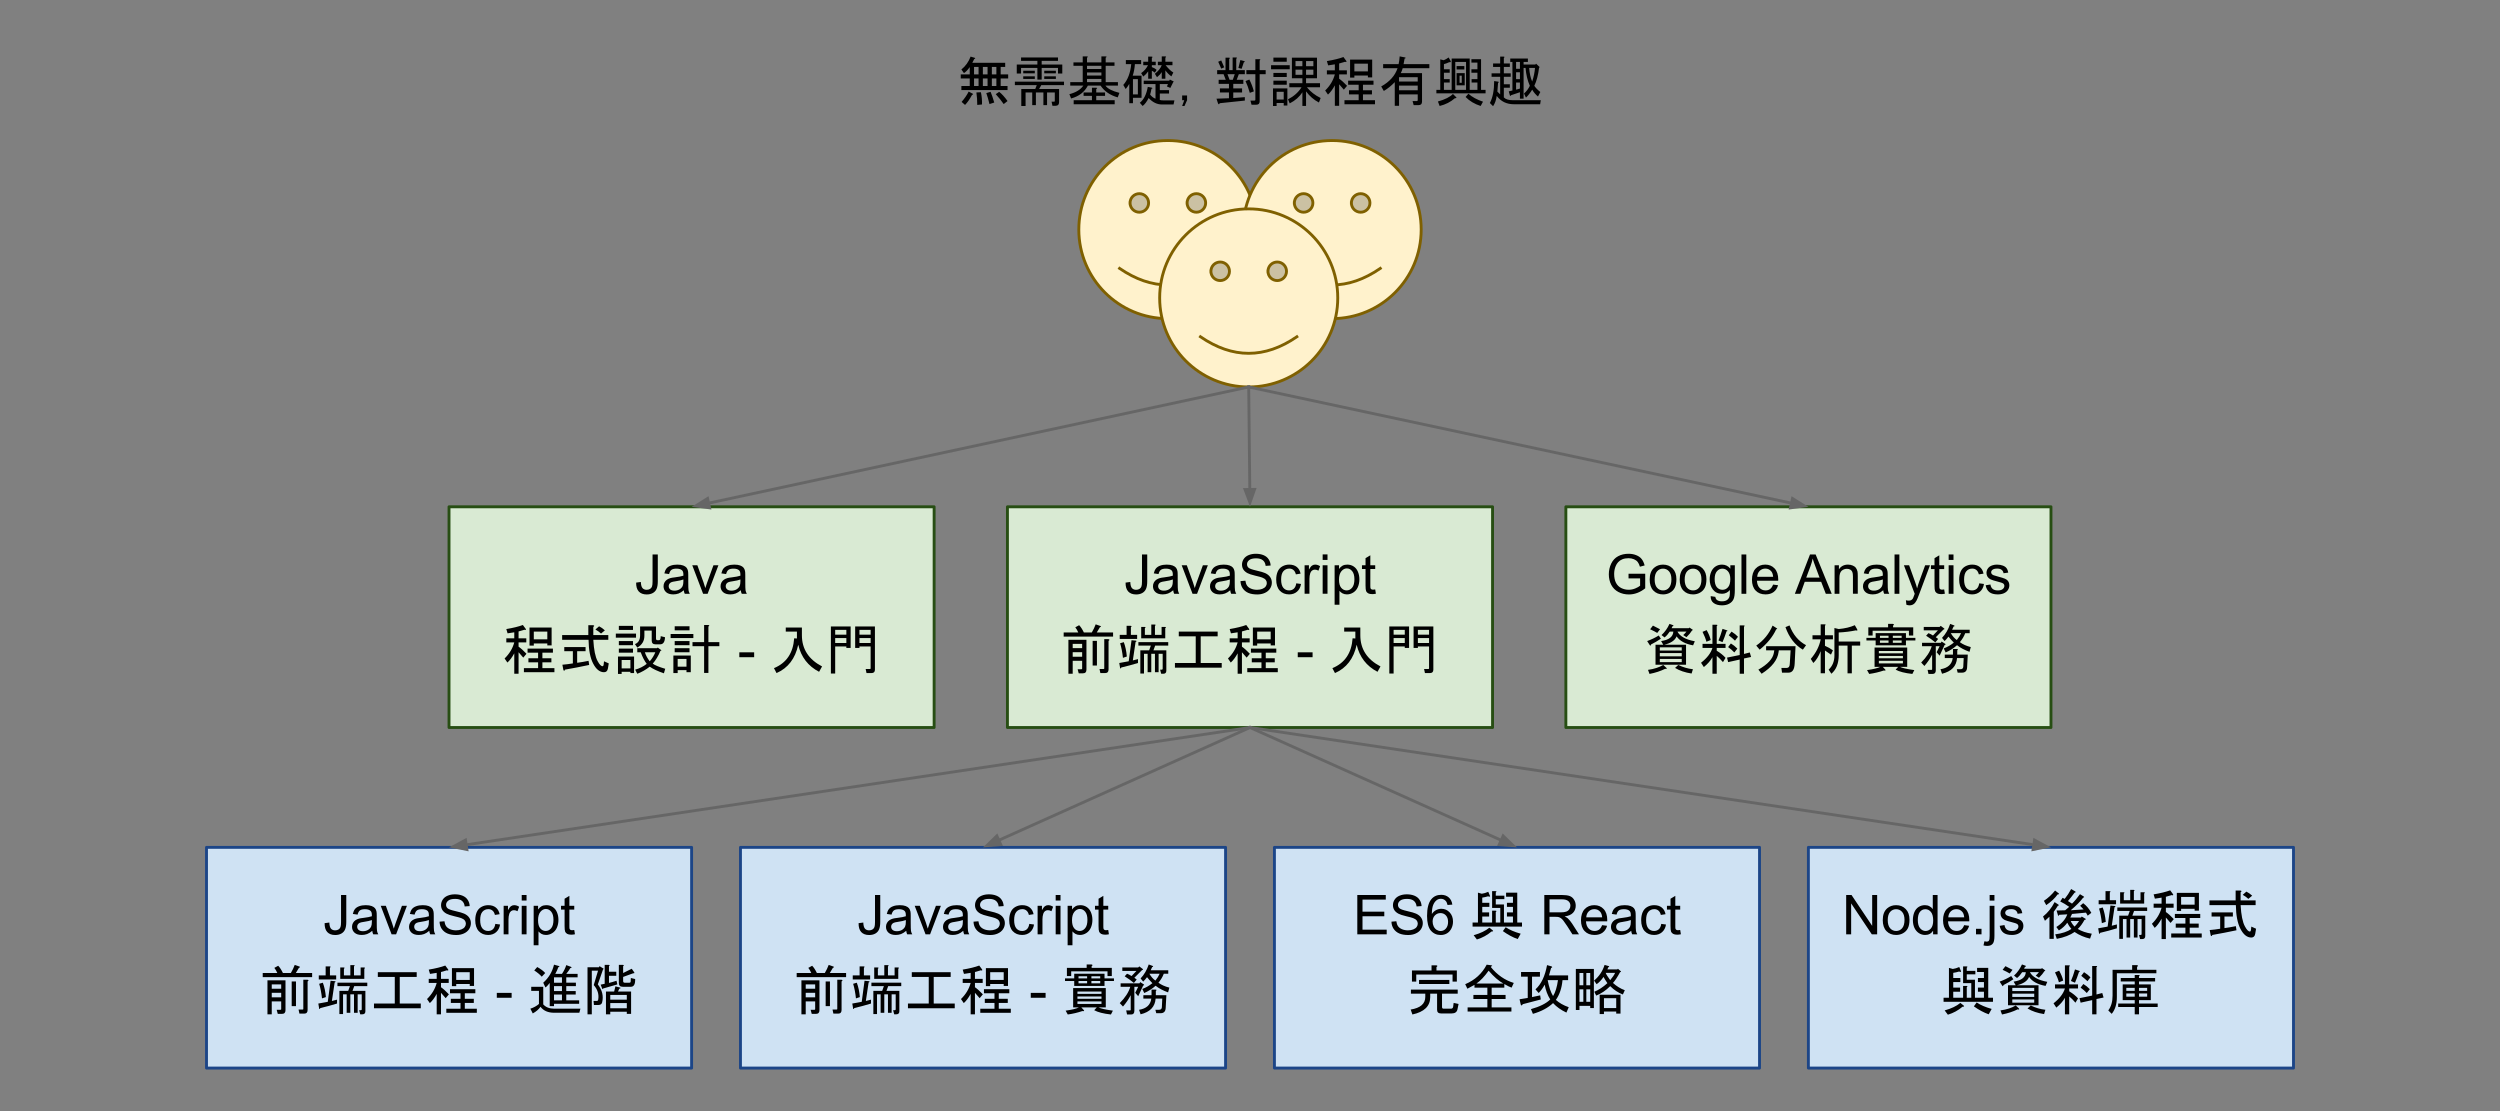 <?xml version="1.0" standalone="yes"?>

<svg version="1.1" viewBox="0.0 0.0 864.0 384.0" fill="none" stroke="none" stroke-linecap="square" stroke-miterlimit="10" xmlns="http://www.w3.org/2000/svg" xmlns:xlink="http://www.w3.org/1999/xlink"><rect x="0.0" y="0.0" width="864.0" height="384.0" fill="#808080" stroke="none"/><clipPath id="p.0"><path d="m0 0l864.0 0l0 384.0l-864.0 0l0 -384.0z" clip-rule="nonzero"></path></clipPath><g clip-path="url(#p.0)"><path fill="#000000" fill-opacity="0.0" d="m0 0l864.0 0l0 384.0l-864.0 0z" fill-rule="evenodd"></path><path fill="#d9ead3" d="m348.172 175.147l167.654 0l0 76.283l-167.654 0z" fill-rule="evenodd"></path><path stroke="#274e13" stroke-width="1.0" stroke-linejoin="round" stroke-linecap="butt" d="m348.172 175.147l167.654 0l0 76.283l-167.654 0z" fill-rule="evenodd"></path><path fill="#000000" d="m388.998 201.349l1.625 -0.219q0.062 1.547 0.578 2.125q0.531 0.578 1.438 0.578q0.688 0 1.172 -0.312q0.5 -0.312 0.672 -0.844q0.188 -0.531 0.188 -1.703l0 -9.359l1.812 0l0 9.266q0 1.703 -0.422 2.641q-0.406 0.938 -1.312 1.438q-0.891 0.484 -2.094 0.484q-1.797 0 -2.75 -1.031q-0.938 -1.031 -0.906 -3.062zm16.469 2.641q-0.938 0.797 -1.797 1.125q-0.859 0.312 -1.844 0.312q-1.609 0 -2.484 -0.781q-0.875 -0.797 -0.875 -2.031q0 -0.734 0.328 -1.328q0.328 -0.594 0.859 -0.953q0.531 -0.359 1.203 -0.547q0.5 -0.141 1.484 -0.25q2.031 -0.25 2.984 -0.578q0 -0.344 0 -0.438q0 -1.016 -0.469 -1.438q-0.641 -0.562 -1.906 -0.562q-1.172 0 -1.734 0.406q-0.562 0.406 -0.828 1.469l-1.641 -0.234q0.234 -1.047 0.734 -1.688q0.516 -0.641 1.469 -0.984q0.969 -0.359 2.25 -0.359q1.266 0 2.047 0.297q0.781 0.297 1.156 0.75q0.375 0.453 0.516 1.141q0.094 0.422 0.094 1.531l0 2.234q0 2.328 0.094 2.953q0.109 0.609 0.438 1.172l-1.75 0q-0.266 -0.516 -0.328 -1.219zm-0.141 -3.719q-0.906 0.359 -2.734 0.625q-1.031 0.141 -1.453 0.328q-0.422 0.188 -0.656 0.547q-0.234 0.359 -0.234 0.797q0 0.672 0.5 1.125q0.516 0.438 1.484 0.438q0.969 0 1.719 -0.422q0.75 -0.438 1.109 -1.156q0.266 -0.578 0.266 -1.672l0 -0.609zm6.813 4.938l-3.75 -9.859l1.766 0l2.125 5.906q0.344 0.953 0.625 1.984q0.219 -0.781 0.625 -1.875l2.188 -6.016l1.719 0l-3.734 9.859l-1.562 0zm13.031 -1.219q-0.938 0.797 -1.797 1.125q-0.859 0.312 -1.844 0.312q-1.609 0 -2.484 -0.781q-0.875 -0.797 -0.875 -2.031q0 -0.734 0.328 -1.328q0.328 -0.594 0.859 -0.953q0.531 -0.359 1.203 -0.547q0.5 -0.141 1.484 -0.25q2.031 -0.25 2.984 -0.578q0 -0.344 0 -0.438q0 -1.016 -0.469 -1.438q-0.641 -0.562 -1.906 -0.562q-1.172 0 -1.734 0.406q-0.562 0.406 -0.828 1.469l-1.641 -0.234q0.234 -1.047 0.734 -1.688q0.516 -0.641 1.469 -0.984q0.969 -0.359 2.25 -0.359q1.266 0 2.047 0.297q0.781 0.297 1.156 0.75q0.375 0.453 0.516 1.141q0.094 0.422 0.094 1.531l0 2.234q0 2.328 0.094 2.953q0.109 0.609 0.438 1.172l-1.75 0q-0.266 -0.516 -0.328 -1.219zm-0.141 -3.719q-0.906 0.359 -2.734 0.625q-1.031 0.141 -1.453 0.328q-0.422 0.188 -0.656 0.547q-0.234 0.359 -0.234 0.797q0 0.672 0.5 1.125q0.516 0.438 1.484 0.438q0.969 0 1.719 -0.422q0.75 -0.438 1.109 -1.156q0.266 -0.578 0.266 -1.672l0 -0.609zm3.688 0.562l1.688 -0.141q0.125 1.016 0.562 1.672q0.438 0.656 1.359 1.062q0.938 0.406 2.094 0.406q1.031 0 1.812 -0.312q0.797 -0.312 1.188 -0.844q0.391 -0.531 0.391 -1.156q0 -0.641 -0.375 -1.109q-0.375 -0.484 -1.234 -0.812q-0.547 -0.219 -2.422 -0.656q-1.875 -0.453 -2.625 -0.859q-0.969 -0.516 -1.453 -1.266q-0.469 -0.75 -0.469 -1.688q0 -1.031 0.578 -1.922q0.594 -0.906 1.703 -1.359q1.125 -0.469 2.5 -0.469q1.516 0 2.672 0.484q1.156 0.484 1.766 1.438q0.625 0.938 0.672 2.141l-1.719 0.125q-0.141 -1.281 -0.953 -1.938q-0.797 -0.672 -2.359 -0.672q-1.625 0 -2.375 0.609q-0.75 0.594 -0.75 1.438q0 0.734 0.531 1.203q0.516 0.469 2.703 0.969q2.203 0.5 3.016 0.875q1.188 0.547 1.75 1.391q0.578 0.828 0.578 1.922q0 1.094 -0.625 2.062q-0.625 0.953 -1.797 1.484q-1.156 0.531 -2.609 0.531q-1.844 0 -3.094 -0.531q-1.25 -0.547 -1.969 -1.625q-0.703 -1.078 -0.734 -2.453zm19.272 0.766l1.641 0.219q-0.266 1.688 -1.375 2.656q-1.109 0.953 -2.734 0.953q-2.016 0 -3.25 -1.312q-1.219 -1.328 -1.219 -3.797q0 -1.594 0.516 -2.781q0.531 -1.203 1.609 -1.797q1.094 -0.609 2.359 -0.609q1.609 0 2.625 0.812q1.016 0.812 1.312 2.312l-1.625 0.25q-0.234 -1.0 -0.828 -1.5q-0.594 -0.5 -1.422 -0.5q-1.266 0 -2.062 0.906q-0.781 0.906 -0.781 2.859q0 1.984 0.766 2.891q0.766 0.891 1.984 0.891q0.984 0 1.641 -0.594q0.656 -0.609 0.844 -1.859zm2.875 3.609l0 -9.859l1.5 0l0 1.5q0.578 -1.047 1.062 -1.375q0.484 -0.344 1.078 -0.344q0.844 0 1.719 0.547l-0.578 1.547q-0.609 -0.359 -1.234 -0.359q-0.547 0 -0.984 0.328q-0.422 0.328 -0.609 0.906q-0.281 0.891 -0.281 1.953l0 5.156l-1.672 0zm6.244 -11.688l0 -1.906l1.672 0l0 1.906l-1.672 0zm0 11.688l0 -9.859l1.672 0l0 9.859l-1.672 0zm4.129 3.781l0 -13.641l1.531 0l0 1.281q0.531 -0.75 1.203 -1.125q0.688 -0.375 1.641 -0.375q1.266 0 2.234 0.656q0.969 0.641 1.453 1.828q0.5 1.188 0.5 2.594q0 1.516 -0.547 2.734q-0.547 1.203 -1.578 1.844q-1.031 0.641 -2.172 0.641q-0.844 0 -1.516 -0.344q-0.656 -0.359 -1.078 -0.891l0 4.797l-1.672 0zm1.516 -8.656q0 1.906 0.766 2.812q0.781 0.906 1.875 0.906q1.109 0 1.891 -0.938q0.797 -0.938 0.797 -2.922q0 -1.875 -0.781 -2.812q-0.766 -0.938 -1.844 -0.938q-1.062 0 -1.891 1.0q-0.812 1.0 -0.812 2.891zm12.516 3.375l0.234 1.484q-0.703 0.141 -1.266 0.141q-0.906 0 -1.406 -0.281q-0.5 -0.297 -0.703 -0.75q-0.203 -0.469 -0.203 -1.984l0 -5.656l-1.234 0l0 -1.312l1.234 0l0 -2.438l1.656 -1.0l0 3.438l1.688 0l0 1.312l-1.688 0l0 5.75q0 0.719 0.078 0.922q0.094 0.203 0.297 0.328q0.203 0.125 0.578 0.125q0.266 0 0.734 -0.078z" fill-rule="nonzero"></path><path fill="#000000" d="m373.99 224.006l0 -1.484l-3.266 0l0 1.484l3.266 0zm0 1.406l-3.266 0l0 1.562l3.266 0l0 -1.562zm-0.234 5.875q0.234 0 0.234 -0.234l0 -2.672l-3.266 0l0 4.469l-1.484 0l0 -11.734l6.234 0l0 10.312q0 1.266 -1.188 1.266l-1.484 0l-0.375 -1.406l1.328 0zm3.859 -9.797l1.484 0l0 8.531l-1.484 0l0 -8.531zm3.797 9.719q0.219 0 0.219 -0.219l0 -10.094l1.406 0q0.75 0.141 0.078 0.594l0 9.875q0 1.25 -1.188 1.25l-1.641 0l-0.297 -1.406l1.422 0zm-1.266 -14.469q-0.453 0.812 -1.109 1.844l5.641 0l0 1.422l-17.078 0l0 -1.422l5.047 0q-0.438 -1.031 -1.031 -1.781l1.328 -0.734q0.812 0.812 1.641 2.516l2.734 0q0.828 -1.406 1.344 -2.812l1.703 0.594q0.297 0.297 -0.219 0.375zm13.141 12.391q-2.906 0.891 -5.797 1.562q-0.078 0.516 -0.375 0.219l-0.297 -1.781l3.266 -0.594l0.969 -7.281l1.562 0.156q0.375 0.219 -0.156 0.438l-0.953 6.391l1.781 -0.453l0 1.344zm-5.203 -1.781q-0.297 -2.828 -0.969 -5.047l1.266 -0.375q0.812 2.156 1.047 4.969l-1.344 0.453zm13.219 5.5l-0.375 -1.422l0.594 0q0.297 0 0.297 -0.297l0 -5.188l-1.406 0l0 6.375l-1.266 0l0 -6.375l-1.266 0l0 6.375l-1.266 0l0 -6.375l-1.25 0l0 6.828l-1.266 0l0 -8.016l3.047 0l0.594 -1.641l-4.312 0l0 -1.188l10.312 0l0 1.188l-4.516 0l-0.594 1.641l4.453 0l0 7.047q0 1.047 -1.047 1.047l-0.734 0zm-8.312 -12.031l-6.016 0l0 -1.406l2.375 0l0 -3.125l1.406 0q0.594 0.078 0.078 0.453l0 2.672l2.156 0l0 1.406zm6.078 -4.969q0.594 0.062 0.078 0.438l0 3.125l2.297 0l0 -2.75l1.188 0q0.594 0.078 0.078 0.438l0 3.5l-8.312 0l0 -3.938l1.188 0q0.594 0.078 0.078 0.438l0 2.312l2.219 0l0 -3.562l1.188 0zm14.172 13.281l0 -9.203l-5.859 0l0 -1.641l13.438 0l0 1.641l-5.859 0l0 9.203l7.266 0l0 1.625l-16.172 0l0 -1.625l7.188 0zm17.594 -1.859l-1.625 -1.859l0 7.438l-1.484 0l0 -7.062q-1.125 2.078 -2.375 3.188l-0.969 -1.406q2.516 -2.453 3.344 -5.562l-2.75 0l0 -1.406l2.75 0l0 -2.078l-2.312 0.359l-0.438 -1.484q3.562 -0.594 5.719 -1.406l1.031 1.406q0.078 0.531 -0.438 0.234l-2.078 0.594l0 2.375l2.672 0l0 1.406l-2.672 0l0 1.484q1.188 0.812 2.734 2.453l-1.109 1.328zm6.609 -1.703l0 1.922l3.109 0l0 1.422l-3.109 0l0 2.0l4.156 0l0 1.406l-10.547 0l0 -1.406l4.906 0l0 -2.0l-3.344 0l0 -1.422l3.344 0l0 -1.922l-3.641 0l0 -1.406l8.766 0l0 1.406l-3.641 0zm1.703 -7.281l-4.672 0l0 2.672l4.672 0l0 -2.672zm0 4.75l0 -0.656l-4.672 0l0 0.734l-1.484 0l0 -6.234l7.641 0l0 6.156l-1.484 0z" fill-rule="nonzero"></path><path fill="#000000" d="m448.502 227.131l0 -1.688l5.125 0l0 1.688l-5.125 0z" fill-rule="nonzero"></path><path fill="#000000" d="m476.07 232.177q-5.719 -2.969 -7.203 -9.359q-1.562 7.203 -7.5 9.797l-0.891 -1.703q6.453 -2.672 6.984 -10.312l0.953 0.062l0 -2.375l-3.859 0l0 -1.406l5.578 0l0 2.672q0 7.125 6.969 10.766l-1.031 1.859zm19.297 -0.75q0 1.188 -1.188 1.188l-1.719 0l-0.297 -1.406l1.484 0q0.234 0 0.234 -0.219l0 -7.578l-3.859 0l0 0.516l-1.484 0l0 -7.422l6.828 0l0 14.922zm-9.875 -7.5l0 -0.516l-3.859 0l0 9.359l-1.484 0l0 -16.266l6.828 0l0 7.422l-1.484 0zm-3.859 -6.234l0 1.641l3.859 0l0 -1.641l-3.859 0zm0 2.828l0 1.703l3.859 0l0 -1.703l-3.859 0zm8.391 1.703l3.859 0l0 -1.703l-3.859 0l0 1.703zm0 -4.531l0 1.641l3.859 0l0 -1.641l-3.859 0z" fill-rule="nonzero"></path><path fill="#cfe2f3" d="m71.365 292.843l167.654 0l0 76.283l-167.654 0z" fill-rule="evenodd"></path><path stroke="#1c4587" stroke-width="1.0" stroke-linejoin="round" stroke-linecap="butt" d="m71.365 292.843l167.654 0l0 76.283l-167.654 0z" fill-rule="evenodd"></path><path fill="#000000" d="m112.191 319.045l1.625 -0.219q0.062 1.547 0.578 2.125q0.531 0.578 1.438 0.578q0.688 0 1.172 -0.312q0.5 -0.312 0.672 -0.844q0.188 -0.531 0.188 -1.703l0 -9.359l1.812 0l0 9.266q0 1.703 -0.422 2.641q-0.406 0.938 -1.312 1.438q-0.891 0.484 -2.094 0.484q-1.797 0 -2.75 -1.031q-0.938 -1.031 -0.906 -3.062zm16.469 2.641q-0.937 0.797 -1.797 1.125q-0.859 0.312 -1.844 0.312q-1.609 0 -2.484 -0.781q-0.875 -0.797 -0.875 -2.031q0 -0.734 0.328 -1.328q0.328 -0.594 0.859 -0.953q0.531 -0.359 1.203 -0.547q0.5 -0.141 1.484 -0.25q2.031 -0.25 2.984 -0.578q0 -0.344 0 -0.438q0 -1.016 -0.469 -1.438q-0.641 -0.562 -1.906 -0.562q-1.172 0 -1.734 0.406q-0.562 0.406 -0.828 1.469l-1.641 -0.234q0.234 -1.047 0.734 -1.688q0.516 -0.641 1.469 -0.984q0.969 -0.359 2.25 -0.359q1.266 0 2.047 0.297q0.781 0.297 1.156 0.75q0.375 0.453 0.516 1.141q0.094 0.422 0.094 1.531l0 2.234q0 2.328 0.094 2.953q0.109 0.609 0.438 1.172l-1.75 0q-0.266 -0.516 -0.328 -1.219zm-0.141 -3.719q-0.906 0.359 -2.734 0.625q-1.031 0.141 -1.453 0.328q-0.422 0.188 -0.656 0.547q-0.234 0.359 -0.234 0.797q0 0.672 0.5 1.125q0.516 0.438 1.484 0.438q0.969 0 1.719 -0.422q0.75 -0.438 1.109 -1.156q0.266 -0.578 0.266 -1.672l0 -0.609zm6.813 4.938l-3.75 -9.859l1.766 0l2.125 5.906q0.344 0.953 0.625 1.984q0.219 -0.781 0.625 -1.875l2.188 -6.016l1.719 0l-3.734 9.859l-1.562 0zm13.031 -1.219q-0.938 0.797 -1.797 1.125q-0.859 0.312 -1.844 0.312q-1.609 0 -2.484 -0.781q-0.875 -0.797 -0.875 -2.031q0 -0.734 0.328 -1.328q0.328 -0.594 0.859 -0.953q0.531 -0.359 1.203 -0.547q0.5 -0.141 1.484 -0.25q2.031 -0.25 2.984 -0.578q0 -0.344 0 -0.438q0 -1.016 -0.469 -1.438q-0.641 -0.562 -1.906 -0.562q-1.172 0 -1.734 0.406q-0.562 0.406 -0.828 1.469l-1.641 -0.234q0.234 -1.047 0.734 -1.688q0.516 -0.641 1.469 -0.984q0.969 -0.359 2.25 -0.359q1.266 0 2.047 0.297q0.781 0.297 1.156 0.75q0.375 0.453 0.516 1.141q0.094 0.422 0.094 1.531l0 2.234q0 2.328 0.094 2.953q0.109 0.609 0.438 1.172l-1.75 0q-0.266 -0.516 -0.328 -1.219zm-0.141 -3.719q-0.906 0.359 -2.734 0.625q-1.031 0.141 -1.453 0.328q-0.422 0.188 -0.656 0.547q-0.234 0.359 -0.234 0.797q0 0.672 0.5 1.125q0.516 0.438 1.484 0.438q0.969 0 1.719 -0.422q0.75 -0.438 1.109 -1.156q0.266 -0.578 0.266 -1.672l0 -0.609zm3.688 0.562l1.688 -0.141q0.125 1.016 0.562 1.672q0.438 0.656 1.359 1.062q0.938 0.406 2.094 0.406q1.031 0 1.812 -0.312q0.797 -0.312 1.188 -0.844q0.391 -0.531 0.391 -1.156q0 -0.641 -0.375 -1.109q-0.375 -0.484 -1.234 -0.812q-0.547 -0.219 -2.422 -0.656q-1.875 -0.453 -2.625 -0.859q-0.969 -0.516 -1.453 -1.266q-0.469 -0.75 -0.469 -1.688q0 -1.031 0.578 -1.922q0.594 -0.906 1.703 -1.359q1.125 -0.469 2.5 -0.469q1.516 0 2.672 0.484q1.156 0.484 1.766 1.438q0.625 0.938 0.672 2.141l-1.719 0.125q-0.141 -1.281 -0.953 -1.938q-0.797 -0.672 -2.359 -0.672q-1.625 0 -2.375 0.609q-0.75 0.594 -0.75 1.438q0 0.734 0.531 1.203q0.516 0.469 2.703 0.969q2.203 0.5 3.016 0.875q1.188 0.547 1.75 1.391q0.578 0.828 0.578 1.922q0 1.094 -0.625 2.062q-0.625 0.953 -1.797 1.484q-1.156 0.531 -2.609 0.531q-1.844 0 -3.094 -0.531q-1.25 -0.547 -1.969 -1.625q-0.703 -1.078 -0.734 -2.453zm19.272 0.766l1.641 0.219q-0.266 1.688 -1.375 2.656q-1.109 0.953 -2.734 0.953q-2.016 0 -3.25 -1.312q-1.219 -1.328 -1.219 -3.797q0 -1.594 0.516 -2.781q0.531 -1.203 1.609 -1.797q1.094 -0.609 2.359 -0.609q1.609 0 2.625 0.812q1.016 0.812 1.312 2.312l-1.625 0.25q-0.234 -1.0 -0.828 -1.5q-0.594 -0.5 -1.422 -0.5q-1.266 0 -2.062 0.906q-0.781 0.906 -0.781 2.859q0 1.984 0.766 2.891q0.766 0.891 1.984 0.891q0.984 0 1.641 -0.594q0.656 -0.609 0.844 -1.859zm2.875 3.609l0 -9.859l1.5 0l0 1.5q0.578 -1.047 1.062 -1.375q0.484 -0.344 1.078 -0.344q0.844 0 1.719 0.547l-0.578 1.547q-0.609 -0.359 -1.234 -0.359q-0.547 0 -0.984 0.328q-0.422 0.328 -0.609 0.906q-0.281 0.891 -0.281 1.953l0 5.156l-1.672 0zm6.244 -11.688l0 -1.906l1.672 0l0 1.906l-1.672 0zm0 11.688l0 -9.859l1.672 0l0 9.859l-1.672 0zm4.129 3.781l0 -13.641l1.531 0l0 1.281q0.531 -0.75 1.203 -1.125q0.688 -0.375 1.641 -0.375q1.266 0 2.234 0.656q0.969 0.641 1.453 1.828q0.5 1.188 0.5 2.594q0 1.516 -0.547 2.734q-0.547 1.203 -1.578 1.844q-1.031 0.641 -2.172 0.641q-0.844 0 -1.516 -0.344q-0.656 -0.359 -1.078 -0.891l0 4.797l-1.672 0zm1.516 -8.656q0 1.906 0.766 2.812q0.781 0.906 1.875 0.906q1.109 0 1.891 -0.938q0.797 -0.938 0.797 -2.922q0 -1.875 -0.781 -2.812q-0.766 -0.938 -1.844 -0.938q-1.062 0 -1.891 1.0q-0.812 1.0 -0.812 2.891zm12.516 3.375l0.234 1.484q-0.703 0.141 -1.266 0.141q-0.906 0 -1.406 -0.281q-0.5 -0.297 -0.703 -0.75q-0.203 -0.469 -0.203 -1.984l0 -5.656l-1.234 0l0 -1.312l1.234 0l0 -2.438l1.656 -1.0l0 3.438l1.688 0l0 1.312l-1.688 0l0 5.75q0 0.719 0.078 0.922q0.094 0.203 0.297 0.328q0.203 0.125 0.578 0.125q0.266 0 0.734 -0.078z" fill-rule="nonzero"></path><path fill="#000000" d="m97.183 341.701l0 -1.484l-3.266 0l0 1.484l3.266 0zm0 1.406l-3.266 0l0 1.562l3.266 0l0 -1.562zm-0.234 5.875q0.234 0 0.234 -0.234l0 -2.672l-3.266 0l0 4.469l-1.484 0l0 -11.734l6.234 0l0 10.312q0 1.266 -1.188 1.266l-1.484 0l-0.375 -1.406l1.328 0zm3.859 -9.797l1.484 0l0 8.531l-1.484 0l0 -8.531zm3.797 9.719q0.219 0 0.219 -0.219l0 -10.094l1.406 0q0.75 0.141 0.078 0.594l0 9.875q0 1.25 -1.188 1.25l-1.641 0l-0.297 -1.406l1.422 0zm-1.266 -14.469q-0.453 0.812 -1.109 1.844l5.641 0l0 1.422l-17.078 0l0 -1.422l5.047 0q-0.438 -1.031 -1.031 -1.781l1.328 -0.734q0.812 0.812 1.641 2.516l2.734 0q0.828 -1.406 1.344 -2.812l1.703 0.594q0.297 0.297 -0.219 0.375zm13.141 12.391q-2.906 0.891 -5.797 1.562q-0.078 0.516 -0.375 0.219l-0.297 -1.781l3.266 -0.594l0.969 -7.281l1.562 0.156q0.375 0.219 -0.156 0.438l-0.953 6.391l1.781 -0.453l0 1.344zm-5.203 -1.781q-0.297 -2.828 -0.969 -5.047l1.266 -0.375q0.812 2.156 1.047 4.969l-1.344 0.453zm13.219 5.5l-0.375 -1.422l0.594 0q0.297 0 0.297 -0.297l0 -5.188l-1.406 0l0 6.375l-1.266 0l0 -6.375l-1.266 0l0 6.375l-1.266 0l0 -6.375l-1.25 0l0 6.828l-1.266 0l0 -8.016l3.047 0l0.594 -1.641l-4.312 0l0 -1.188l10.312 0l0 1.188l-4.516 0l-0.594 1.641l4.453 0l0 7.047q0 1.047 -1.047 1.047l-0.734 0zm-8.312 -12.031l-6.016 0l0 -1.406l2.375 0l0 -3.125l1.406 0q0.594 0.078 0.078 0.453l0 2.672l2.156 0l0 1.406zm6.078 -4.969q0.594 0.062 0.078 0.438l0 3.125l2.297 0l0 -2.75l1.188 0q0.594 0.078 0.078 0.438l0 3.5l-8.312 0l0 -3.938l1.188 0q0.594 0.078 0.078 0.438l0 2.312l2.219 0l0 -3.562l1.188 0zm14.172 13.281l0 -9.203l-5.859 0l0 -1.641l13.438 0l0 1.641l-5.859 0l0 9.203l7.266 0l0 1.625l-16.172 0l0 -1.625l7.188 0zm17.594 -1.859l-1.625 -1.859l0 7.438l-1.484 0l0 -7.062q-1.125 2.078 -2.375 3.188l-0.969 -1.406q2.516 -2.453 3.344 -5.562l-2.75 0l0 -1.406l2.75 0l0 -2.078l-2.312 0.359l-0.438 -1.484q3.562 -0.594 5.719 -1.406l1.031 1.406q0.078 0.531 -0.438 0.234l-2.078 0.594l0 2.375l2.672 0l0 1.406l-2.672 0l0 1.484q1.188 0.812 2.734 2.453l-1.109 1.328zm6.609 -1.703l0 1.922l3.109 0l0 1.422l-3.109 0l0 2.0l4.156 0l0 1.406l-10.547 0l0 -1.406l4.906 0l0 -2.0l-3.344 0l0 -1.422l3.344 0l0 -1.922l-3.641 0l0 -1.406l8.766 0l0 1.406l-3.641 0zm1.703 -7.281l-4.672 0l0 2.672l4.672 0l0 -2.672zm0 4.75l0 -0.656l-4.672 0l0 0.734l-1.484 0l0 -6.234l7.641 0l0 6.156l-1.484 0z" fill-rule="nonzero"></path><path fill="#000000" d="m171.695 344.826l0 -1.688l5.125 0l0 1.688l-5.125 0z" fill-rule="nonzero"></path><path fill="#000000" d="m183.294 348.607q1.781 -0.594 2.969 -1.641l0 -4.516l-2.672 0l0 -1.422l4.156 0l0 6.094q1.344 1.484 3.797 1.484l9.047 0l-0.375 1.406l-8.672 0q-3.203 0 -4.75 -2.078q-0.891 1.344 -2.672 2.312l-0.828 -1.641zm6.688 -8.906q-0.891 1.188 -1.484 1.562l-0.75 -1.641q2.828 -2.516 3.719 -6.234l1.625 0.453q0.594 0.219 -0.141 0.438q-0.375 1.109 -1.047 2.297l2.312 0q1.031 -1.547 1.484 -3.031l1.625 0.594q0.516 0.359 -0.219 0.438q-0.516 0.891 -1.406 2.0l3.922 0l0 1.188l-3.922 0l0 1.859l3.328 0l0 1.188l-3.328 0l0 1.703l3.266 0l0 1.188l-3.266 0l0 2.016l4.453 0l0 1.188l-8.688 0l0 0.812l-1.484 0l0 -8.016zm1.484 4.0l0 2.016l2.75 0l0 -2.016l-2.75 0zm0 -2.891l0 1.703l2.75 0l0 -1.703l-2.75 0zm0 -3.047l0 1.859l2.75 0l0 -1.859l-2.75 0zm-4.234 -0.219q-0.969 -1.109 -2.594 -2.156l1.031 -1.188q1.859 1.047 2.75 2.078l-1.188 1.266zm32.281 0.812q0.078 2.672 -1.484 2.672l-2.812 0q-1.344 0 -1.344 -1.25l0 -6.312l1.422 0q0.594 0.078 0.062 0.438l0 2.375l2.969 -1.484l0.828 1.188q0.297 0.453 -0.297 0.375l-3.5 1.266l0 1.406q0 0.594 0.531 0.594l1.625 0q0.453 0 0.453 -0.438l0.062 -1.188l1.484 0.359zm-12.766 7.062q0.453 -2.672 -1.547 -4.984l1.484 -4.969l-2.156 0l0 15.078l-1.484 0l0 -16.266l3.938 0l0.219 -0.375l1.328 0.828q0.234 0.141 -0.141 0.359l-1.781 5.125q2.297 2.969 1.484 6.234q-0.219 0.891 -1.406 0.891l-1.422 0l-0.141 -1.406l1.109 0q0.453 0 0.516 -0.516zm3.719 -9.578l2.516 0l0 1.406l-2.516 0l0 2.453q1.266 -0.297 2.594 -0.75l0.297 1.266l-4.891 1.406q-0.156 0.375 -0.297 0.156l-0.594 -1.484l1.406 -0.297l0 -6.531l1.406 0q0.594 0.078 0.078 0.438l0 1.938zm2.219 5.047l1.484 0.375q0.672 0.219 -0.141 0.438l-0.453 0.969l4.531 0l0 7.719l-1.484 0l0 -0.734l-5.719 0l0 0.891l-1.484 0l0 -7.875l2.828 0l0.438 -1.781zm-1.781 4.594l5.719 0l0 -1.625l-5.719 0l0 1.625zm0 2.969l5.719 0l0 -1.781l-5.719 0l0 1.781z" fill-rule="nonzero"></path><path fill="#cfe2f3" d="m255.903 292.843l167.654 0l0 76.283l-167.654 0z" fill-rule="evenodd"></path><path stroke="#1c4587" stroke-width="1.0" stroke-linejoin="round" stroke-linecap="butt" d="m255.903 292.843l167.654 0l0 76.283l-167.654 0z" fill-rule="evenodd"></path><path fill="#000000" d="m296.729 319.045l1.625 -0.219q0.062 1.547 0.578 2.125q0.531 0.578 1.438 0.578q0.688 0 1.172 -0.312q0.5 -0.312 0.672 -0.844q0.188 -0.531 0.188 -1.703l0 -9.359l1.812 0l0 9.266q0 1.703 -0.422 2.641q-0.406 0.938 -1.312 1.438q-0.891 0.484 -2.094 0.484q-1.797 0 -2.75 -1.031q-0.938 -1.031 -0.906 -3.062zm16.469 2.641q-0.938 0.797 -1.797 1.125q-0.859 0.312 -1.844 0.312q-1.609 0 -2.484 -0.781q-0.875 -0.797 -0.875 -2.031q0 -0.734 0.328 -1.328q0.328 -0.594 0.859 -0.953q0.531 -0.359 1.203 -0.547q0.5 -0.141 1.484 -0.25q2.031 -0.25 2.984 -0.578q0 -0.344 0 -0.438q0 -1.016 -0.469 -1.438q-0.641 -0.562 -1.906 -0.562q-1.172 0 -1.734 0.406q-0.562 0.406 -0.828 1.469l-1.641 -0.234q0.234 -1.047 0.734 -1.688q0.516 -0.641 1.469 -0.984q0.969 -0.359 2.25 -0.359q1.266 0 2.047 0.297q0.781 0.297 1.156 0.75q0.375 0.453 0.516 1.141q0.094 0.422 0.094 1.531l0 2.234q0 2.328 0.094 2.953q0.109 0.609 0.438 1.172l-1.75 0q-0.266 -0.516 -0.328 -1.219zm-0.141 -3.719q-0.906 0.359 -2.734 0.625q-1.031 0.141 -1.453 0.328q-0.422 0.188 -0.656 0.547q-0.234 0.359 -0.234 0.797q0 0.672 0.5 1.125q0.516 0.438 1.484 0.438q0.969 0 1.719 -0.422q0.75 -0.438 1.109 -1.156q0.266 -0.578 0.266 -1.672l0 -0.609zm6.813 4.938l-3.75 -9.859l1.766 0l2.125 5.906q0.344 0.953 0.625 1.984q0.219 -0.781 0.625 -1.875l2.188 -6.016l1.719 0l-3.734 9.859l-1.562 0zm13.031 -1.219q-0.938 0.797 -1.797 1.125q-0.859 0.312 -1.844 0.312q-1.609 0 -2.484 -0.781q-0.875 -0.797 -0.875 -2.031q0 -0.734 0.328 -1.328q0.328 -0.594 0.859 -0.953q0.531 -0.359 1.203 -0.547q0.5 -0.141 1.484 -0.25q2.031 -0.25 2.984 -0.578q0 -0.344 0 -0.438q0 -1.016 -0.469 -1.438q-0.641 -0.562 -1.906 -0.562q-1.172 0 -1.734 0.406q-0.562 0.406 -0.828 1.469l-1.641 -0.234q0.234 -1.047 0.734 -1.688q0.516 -0.641 1.469 -0.984q0.969 -0.359 2.25 -0.359q1.266 0 2.047 0.297q0.781 0.297 1.156 0.75q0.375 0.453 0.516 1.141q0.094 0.422 0.094 1.531l0 2.234q0 2.328 0.094 2.953q0.109 0.609 0.438 1.172l-1.75 0q-0.266 -0.516 -0.328 -1.219zm-0.141 -3.719q-0.906 0.359 -2.734 0.625q-1.031 0.141 -1.453 0.328q-0.422 0.188 -0.656 0.547q-0.234 0.359 -0.234 0.797q0 0.672 0.5 1.125q0.516 0.438 1.484 0.438q0.969 0 1.719 -0.422q0.75 -0.438 1.109 -1.156q0.266 -0.578 0.266 -1.672l0 -0.609zm3.688 0.562l1.688 -0.141q0.125 1.016 0.562 1.672q0.438 0.656 1.359 1.062q0.938 0.406 2.094 0.406q1.031 0 1.812 -0.312q0.797 -0.312 1.188 -0.844q0.391 -0.531 0.391 -1.156q0 -0.641 -0.375 -1.109q-0.375 -0.484 -1.234 -0.812q-0.547 -0.219 -2.422 -0.656q-1.875 -0.453 -2.625 -0.859q-0.969 -0.516 -1.453 -1.266q-0.469 -0.75 -0.469 -1.688q0 -1.031 0.578 -1.922q0.594 -0.906 1.703 -1.359q1.125 -0.469 2.5 -0.469q1.516 0 2.672 0.484q1.156 0.484 1.766 1.438q0.625 0.938 0.672 2.141l-1.719 0.125q-0.141 -1.281 -0.953 -1.938q-0.797 -0.672 -2.359 -0.672q-1.625 0 -2.375 0.609q-0.75 0.594 -0.75 1.438q0 0.734 0.531 1.203q0.516 0.469 2.703 0.969q2.203 0.5 3.016 0.875q1.188 0.547 1.75 1.391q0.578 0.828 0.578 1.922q0 1.094 -0.625 2.062q-0.625 0.953 -1.797 1.484q-1.156 0.531 -2.609 0.531q-1.844 0 -3.094 -0.531q-1.25 -0.547 -1.969 -1.625q-0.703 -1.078 -0.734 -2.453zm19.272 0.766l1.641 0.219q-0.266 1.688 -1.375 2.656q-1.109 0.953 -2.734 0.953q-2.016 0 -3.25 -1.312q-1.219 -1.328 -1.219 -3.797q0 -1.594 0.516 -2.781q0.531 -1.203 1.609 -1.797q1.094 -0.609 2.359 -0.609q1.609 0 2.625 0.812q1.016 0.812 1.312 2.312l-1.625 0.25q-0.234 -1.0 -0.828 -1.5q-0.594 -0.5 -1.422 -0.5q-1.266 0 -2.062 0.906q-0.781 0.906 -0.781 2.859q0 1.984 0.766 2.891q0.766 0.891 1.984 0.891q0.984 0 1.641 -0.594q0.656 -0.609 0.844 -1.859zm2.875 3.609l0 -9.859l1.5 0l0 1.5q0.578 -1.047 1.062 -1.375q0.484 -0.344 1.078 -0.344q0.844 0 1.719 0.547l-0.578 1.547q-0.609 -0.359 -1.234 -0.359q-0.547 0 -0.984 0.328q-0.422 0.328 -0.609 0.906q-0.281 0.891 -0.281 1.953l0 5.156l-1.672 0zm6.244 -11.688l0 -1.906l1.672 0l0 1.906l-1.672 0zm0 11.688l0 -9.859l1.672 0l0 9.859l-1.672 0zm4.129 3.781l0 -13.641l1.531 0l0 1.281q0.531 -0.75 1.203 -1.125q0.688 -0.375 1.641 -0.375q1.266 0 2.234 0.656q0.969 0.641 1.453 1.828q0.5 1.188 0.5 2.594q0 1.516 -0.547 2.734q-0.547 1.203 -1.578 1.844q-1.031 0.641 -2.172 0.641q-0.844 0 -1.516 -0.344q-0.656 -0.359 -1.078 -0.891l0 4.797l-1.672 0zm1.516 -8.656q0 1.906 0.766 2.812q0.781 0.906 1.875 0.906q1.109 0 1.891 -0.938q0.797 -0.938 0.797 -2.922q0 -1.875 -0.781 -2.812q-0.766 -0.938 -1.844 -0.938q-1.062 0 -1.891 1.0q-0.812 1.0 -0.812 2.891zm12.516 3.375l0.234 1.484q-0.703 0.141 -1.266 0.141q-0.906 0 -1.406 -0.281q-0.5 -0.297 -0.703 -0.75q-0.203 -0.469 -0.203 -1.984l0 -5.656l-1.234 0l0 -1.312l1.234 0l0 -2.438l1.656 -1.0l0 3.438l1.688 0l0 1.312l-1.688 0l0 5.75q0 0.719 0.078 0.922q0.094 0.203 0.297 0.328q0.203 0.125 0.578 0.125q0.266 0 0.734 -0.078z" fill-rule="nonzero"></path><path fill="#000000" d="m281.721 341.701l0 -1.484l-3.266 0l0 1.484l3.266 0zm0 1.406l-3.266 0l0 1.562l3.266 0l0 -1.562zm-0.234 5.875q0.234 0 0.234 -0.234l0 -2.672l-3.266 0l0 4.469l-1.484 0l0 -11.734l6.234 0l0 10.312q0 1.266 -1.188 1.266l-1.484 0l-0.375 -1.406l1.328 0zm3.859 -9.797l1.484 0l0 8.531l-1.484 0l0 -8.531zm3.797 9.719q0.219 0 0.219 -0.219l0 -10.094l1.406 0q0.75 0.141 0.078 0.594l0 9.875q0 1.25 -1.188 1.25l-1.641 0l-0.297 -1.406l1.422 0zm-1.266 -14.469q-0.453 0.812 -1.109 1.844l5.641 0l0 1.422l-17.078 0l0 -1.422l5.047 0q-0.438 -1.031 -1.031 -1.781l1.328 -0.734q0.812 0.812 1.641 2.516l2.734 0q0.828 -1.406 1.344 -2.812l1.703 0.594q0.297 0.297 -0.219 0.375zm13.141 12.391q-2.906 0.891 -5.797 1.562q-0.078 0.516 -0.375 0.219l-0.297 -1.781l3.266 -0.594l0.969 -7.281l1.562 0.156q0.375 0.219 -0.156 0.438l-0.953 6.391l1.781 -0.453l0 1.344zm-5.203 -1.781q-0.297 -2.828 -0.969 -5.047l1.266 -0.375q0.812 2.156 1.047 4.969l-1.344 0.453zm13.219 5.5l-0.375 -1.422l0.594 0q0.297 0 0.297 -0.297l0 -5.188l-1.406 0l0 6.375l-1.266 0l0 -6.375l-1.266 0l0 6.375l-1.266 0l0 -6.375l-1.25 0l0 6.828l-1.266 0l0 -8.016l3.047 0l0.594 -1.641l-4.312 0l0 -1.188l10.312 0l0 1.188l-4.516 0l-0.594 1.641l4.453 0l0 7.047q0 1.047 -1.047 1.047l-0.734 0zm-8.312 -12.031l-6.016 0l0 -1.406l2.375 0l0 -3.125l1.406 0q0.594 0.078 0.078 0.453l0 2.672l2.156 0l0 1.406zm6.078 -4.969q0.594 0.062 0.078 0.438l0 3.125l2.297 0l0 -2.75l1.188 0q0.594 0.078 0.078 0.438l0 3.5l-8.312 0l0 -3.938l1.188 0q0.594 0.078 0.078 0.438l0 2.312l2.219 0l0 -3.562l1.188 0zm14.172 13.281l0 -9.203l-5.859 0l0 -1.641l13.438 0l0 1.641l-5.859 0l0 9.203l7.266 0l0 1.625l-16.172 0l0 -1.625l7.188 0zm17.594 -1.859l-1.625 -1.859l0 7.438l-1.484 0l0 -7.062q-1.125 2.078 -2.375 3.188l-0.969 -1.406q2.516 -2.453 3.344 -5.562l-2.75 0l0 -1.406l2.75 0l0 -2.078l-2.312 0.359l-0.438 -1.484q3.562 -0.594 5.719 -1.406l1.031 1.406q0.078 0.531 -0.438 0.234l-2.078 0.594l0 2.375l2.672 0l0 1.406l-2.672 0l0 1.484q1.188 0.812 2.734 2.453l-1.109 1.328zm6.609 -1.703l0 1.922l3.109 0l0 1.422l-3.109 0l0 2.0l4.156 0l0 1.406l-10.547 0l0 -1.406l4.906 0l0 -2.0l-3.344 0l0 -1.422l3.344 0l0 -1.922l-3.641 0l0 -1.406l8.766 0l0 1.406l-3.641 0zm1.703 -7.281l-4.672 0l0 2.672l4.672 0l0 -2.672zm0 4.75l0 -0.656l-4.672 0l0 0.734l-1.484 0l0 -6.234l7.641 0l0 6.156l-1.484 0z" fill-rule="nonzero"></path><path fill="#000000" d="m356.233 344.826l0 -1.688l5.125 0l0 1.688l-5.125 0z" fill-rule="nonzero"></path><path fill="#000000" d="m372.363 346.967l8.312 0l0 -0.891l-8.312 0l0 0.891zm0 -1.781l8.312 0l0 -0.812l-8.312 0l0 0.812zm7.281 2.969q1.109 0.594 4.969 1.125l-0.672 1.328q-3.938 -0.438 -5.781 -1.484l0.891 -0.969l-5.344 0l0.891 0.969q0.297 0.453 -0.531 0.297q-2.438 0.828 -5.047 1.188l-0.734 -1.328q3.266 -0.453 4.594 -1.125l-2.0 0l0 -6.672l11.281 0l0 6.672l-2.516 0zm-7.281 -4.672l8.312 0l0 -0.812l-8.312 0l0 0.812zm0.375 -5.344l2.969 0l0 -0.734l-2.969 0l0 0.734zm0 1.703l2.969 0l0 -0.812l-2.969 0l0 0.812zm4.453 0l3.047 0l0 -0.812l-3.047 0l0 0.812zm0 -1.703l3.047 0l0 -0.734l-3.047 0l0 0.734zm5.562 -0.812l0 -1.641l-12.547 0l0 1.641l-1.484 0l0 -2.828l6.828 0l0 -1.188l1.641 0q0.734 0.156 0.078 0.594l0 0.594l6.969 0l0 2.828l-1.484 0zm-14.688 1.703l0 -0.891l3.188 0l0 -1.625l10.469 0l0 1.625l3.266 0l0 0.891l-3.266 0l0 1.703l-10.469 0l0 -0.891l0 -0.812l-3.188 0zm25.594 9.953q3.797 -0.594 4.234 -3.859l-2.75 0l0 -1.188l2.828 0l0 -1.938l1.406 0q0.594 0.078 0.078 0.453l0 1.484l3.641 0l-0.234 4.375q-0.062 1.859 -1.781 1.859l-1.484 0l-0.297 -1.188l1.266 0q0.891 0 0.969 -0.828l0.141 -3.031l-2.297 0q-0.297 4.234 -5.188 5.422l-0.531 -1.562zm6.688 -9.359q1.484 1.109 3.781 1.703l-0.438 1.641q-2.672 -0.969 -4.312 -2.297q-1.703 1.547 -3.938 2.516l-0.656 -1.406q1.844 -0.672 3.484 -2.0q-1.109 -1.125 -1.859 -2.078q-0.594 0.812 -1.328 1.547l-0.891 -1.109q1.844 -1.922 2.812 -4.828l1.406 0.531q0.297 0.297 -0.219 0.359l-0.516 1.125l6.078 0l0 1.188l-1.547 0q-0.594 1.625 -1.859 3.109zm-3.125 -3.109q0.891 1.547 2.078 2.375q0.969 -1.188 1.484 -2.375l-3.562 0zm-6.453 7.422q-1.109 2.141 -2.672 3.922l-1.109 -1.188q2.812 -2.812 3.641 -5.641l-3.344 0l0 -1.188l6.531 0l0.219 -0.438l1.266 0.812q0.297 0.297 -0.219 0.375l-1.719 3.703l-1.031 -1.188l1.031 -2.078l-1.328 0l0 8.328q0 1.25 -1.109 1.25l-1.422 0l-0.297 -1.406l1.344 0q0.219 0 0.219 -0.219l0 -5.047zm1.266 -6.016l0.812 0.594l-0.969 1.188q-1.328 -1.109 -3.188 -2.297l0.812 -0.891q0.828 0.297 1.562 0.812l1.703 -1.781l-4.891 0l0 -1.188l5.484 0l0.375 -0.375l1.188 0.891q0.297 0.297 -0.219 0.375l-2.672 2.672z" fill-rule="nonzero"></path><path fill="#cfe2f3" d="m440.441 292.843l167.654 0l0 76.283l-167.654 0z" fill-rule="evenodd"></path><path stroke="#1c4587" stroke-width="1.0" stroke-linejoin="round" stroke-linecap="butt" d="m440.441 292.843l167.654 0l0 76.283l-167.654 0z" fill-rule="evenodd"></path><path fill="#000000" d="m469.085 322.904l0 -13.594l9.844 0l0 1.594l-8.047 0l0 4.172l7.531 0l0 1.594l-7.531 0l0 4.625l8.359 0l0 1.609l-10.156 0zm11.803 -4.375l1.688 -0.141q0.125 1.016 0.562 1.672q0.438 0.656 1.359 1.062q0.938 0.406 2.094 0.406q1.031 0 1.812 -0.312q0.797 -0.312 1.188 -0.844q0.391 -0.531 0.391 -1.156q0 -0.641 -0.375 -1.109q-0.375 -0.484 -1.234 -0.812q-0.547 -0.219 -2.422 -0.656q-1.875 -0.453 -2.625 -0.859q-0.969 -0.516 -1.453 -1.266q-0.469 -0.75 -0.469 -1.688q0 -1.031 0.578 -1.922q0.594 -0.906 1.703 -1.359q1.125 -0.469 2.5 -0.469q1.516 0 2.672 0.484q1.156 0.484 1.766 1.438q0.625 0.938 0.672 2.141l-1.719 0.125q-0.141 -1.281 -0.953 -1.938q-0.797 -0.672 -2.359 -0.672q-1.625 0 -2.375 0.609q-0.75 0.594 -0.75 1.438q0 0.734 0.531 1.203q0.516 0.469 2.703 0.969q2.203 0.5 3.016 0.875q1.188 0.547 1.75 1.391q0.578 0.828 0.578 1.922q0 1.094 -0.625 2.062q-0.625 0.953 -1.797 1.484q-1.156 0.531 -2.609 0.531q-1.844 0 -3.094 -0.531q-1.25 -0.547 -1.969 -1.625q-0.703 -1.078 -0.734 -2.453zm21.037 -5.891l-1.656 0.125q-0.219 -0.984 -0.641 -1.422q-0.672 -0.719 -1.656 -0.719q-0.812 0 -1.406 0.438q-0.797 0.578 -1.25 1.688q-0.453 1.094 -0.469 3.141q0.609 -0.922 1.469 -1.359q0.875 -0.453 1.828 -0.453q1.672 0 2.844 1.234q1.172 1.234 1.172 3.172q0 1.281 -0.547 2.391q-0.547 1.094 -1.516 1.688q-0.969 0.578 -2.188 0.578q-2.094 0 -3.406 -1.531q-1.312 -1.547 -1.312 -5.062q0 -3.953 1.453 -5.734q1.266 -1.562 3.422 -1.562q1.609 0 2.625 0.906q1.031 0.891 1.234 2.484zm-6.812 5.859q0 0.859 0.359 1.656q0.375 0.781 1.031 1.203q0.656 0.406 1.375 0.406q1.062 0 1.812 -0.844q0.766 -0.859 0.766 -2.328q0 -1.406 -0.75 -2.219q-0.75 -0.812 -1.891 -0.812q-1.125 0 -1.922 0.812q-0.781 0.812 -0.781 2.125z" fill-rule="nonzero"></path><path fill="#000000" d="m508.922 320.232l0 -1.406l1.859 0l0 -10.328l1.328 0.375q1.047 -0.141 2.234 -0.672l0.594 1.422q0.219 0.438 -0.672 0.141q-0.969 0.297 -2.0 0.453l0 1.781l2.453 0l0 1.406l-2.453 0l0 1.922l2.375 0l0 1.422l-2.375 0l0 2.078l3.406 0l0 -4.094l1.188 0q0.594 0.078 0.078 0.453l0 3.641l1.562 0l0 -5.047l-1.406 0l-1.422 0l0 -5.797l1.188 0q0.594 0.078 0.078 0.453l0 1.109l2.969 0l0 1.188l-2.969 0l0 1.859l2.828 0l0 6.234l3.109 0l0 -2.078l-2.078 0l0 -1.422l2.078 0l0 -1.922l-2.078 0l0 -1.406l2.078 0l0 -2.078l-2.375 0l0 -1.422l3.859 0l0 10.328l1.641 0l0 1.406l-17.078 0zm11.438 0.219q2.0 1.344 5.188 2.234l-1.031 1.859q-2.531 -0.891 -5.125 -2.75l0.969 -1.344zm-11.062 2.75q3.484 -0.969 5.422 -2.594l1.031 0.812q0.672 0.516 -0.297 0.516q-2.156 1.859 -5.047 2.75l-1.109 -1.484z" fill-rule="nonzero"></path><path fill="#000000" d="m533.715 322.904l0 -13.594l6.031 0q1.812 0 2.75 0.359q0.953 0.359 1.516 1.297q0.562 0.922 0.562 2.047q0 1.453 -0.938 2.453q-0.922 0.984 -2.891 1.25q0.719 0.344 1.094 0.672q0.781 0.734 1.484 1.812l2.375 3.703l-2.266 0l-1.797 -2.828q-0.797 -1.219 -1.312 -1.875q-0.5 -0.656 -0.906 -0.906q-0.406 -0.266 -0.812 -0.359q-0.312 -0.078 -1.016 -0.078l-2.078 0l0 6.047l-1.797 0zm1.797 -7.594l3.859 0q1.234 0 1.922 -0.25q0.703 -0.266 1.062 -0.828q0.375 -0.562 0.375 -1.219q0 -0.969 -0.703 -1.578q-0.703 -0.625 -2.219 -0.625l-4.297 0l0 4.5zm18.176 4.422l1.719 0.219q-0.406 1.5 -1.516 2.344q-1.094 0.828 -2.812 0.828q-2.156 0 -3.422 -1.328q-1.266 -1.328 -1.266 -3.734q0 -2.484 1.266 -3.859q1.281 -1.375 3.328 -1.375q1.984 0 3.234 1.344q1.25 1.344 1.25 3.797q0 0.141 -0.016 0.438l-7.344 0q0.094 1.625 0.922 2.484q0.828 0.859 2.062 0.859q0.906 0 1.547 -0.469q0.656 -0.484 1.047 -1.547zm-5.484 -2.703l5.5 0q-0.109 -1.234 -0.625 -1.859q-0.797 -0.969 -2.078 -0.969q-1.141 0 -1.938 0.781q-0.781 0.766 -0.859 2.047zm15.548 4.656q-0.938 0.797 -1.797 1.125q-0.859 0.312 -1.844 0.312q-1.609 0 -2.484 -0.781q-0.875 -0.797 -0.875 -2.031q0 -0.734 0.328 -1.328q0.328 -0.594 0.859 -0.953q0.531 -0.359 1.203 -0.547q0.5 -0.141 1.484 -0.25q2.031 -0.25 2.984 -0.578q0 -0.344 0 -0.438q0 -1.016 -0.469 -1.438q-0.641 -0.562 -1.906 -0.562q-1.172 0 -1.734 0.406q-0.562 0.406 -0.828 1.469l-1.641 -0.234q0.234 -1.047 0.734 -1.688q0.516 -0.641 1.469 -0.984q0.969 -0.359 2.25 -0.359q1.266 0 2.047 0.297q0.781 0.297 1.156 0.75q0.375 0.453 0.516 1.141q0.094 0.422 0.094 1.531l0 2.234q0 2.328 0.094 2.953q0.109 0.609 0.438 1.172l-1.75 0q-0.266 -0.516 -0.328 -1.219zm-0.141 -3.719q-0.906 0.359 -2.734 0.625q-1.031 0.141 -1.453 0.328q-0.422 0.188 -0.656 0.547q-0.234 0.359 -0.234 0.797q0 0.672 0.5 1.125q0.516 0.438 1.484 0.438q0.969 0 1.719 -0.422q0.75 -0.438 1.109 -1.156q0.266 -0.578 0.266 -1.672l0 -0.609zm10.516 1.328l1.641 0.219q-0.266 1.688 -1.375 2.656q-1.109 0.953 -2.734 0.953q-2.016 0 -3.25 -1.312q-1.219 -1.328 -1.219 -3.797q0 -1.594 0.516 -2.781q0.531 -1.203 1.609 -1.797q1.094 -0.609 2.359 -0.609q1.609 0 2.625 0.812q1.016 0.812 1.312 2.312l-1.625 0.25q-0.234 -1.0 -0.828 -1.5q-0.594 -0.5 -1.422 -0.5q-1.266 0 -2.062 0.906q-0.781 0.906 -0.781 2.859q0 1.984 0.766 2.891q0.766 0.891 1.984 0.891q0.984 0 1.641 -0.594q0.656 -0.609 0.844 -1.859zm6.547 2.109l0.234 1.484q-0.703 0.141 -1.266 0.141q-0.906 0 -1.406 -0.281q-0.5 -0.297 -0.703 -0.75q-0.203 -0.469 -0.203 -1.984l0 -5.656l-1.234 0l0 -1.312l1.234 0l0 -2.438l1.656 -1.0l0 3.438l1.688 0l0 1.312l-1.688 0l0 5.75q0 0.719 0.078 0.922q0.094 0.203 0.297 0.328q0.203 0.125 0.578 0.125q0.266 0 0.734 -0.078z" fill-rule="nonzero"></path><path fill="#000000" d="m496.44 335.389l7.047 0l0 3.859l-1.484 0l0 -2.438l-12.547 0l0 2.438l-1.484 0l0 -3.859l6.766 0l0 -1.781l1.625 0q0.75 0.156 0.078 0.594l0 1.188zm-6.016 3.266l10.469 0l0 1.422l-10.469 0l0 -1.422zm-2.812 3.344l16.172 0l0 1.406l-5.422 0l0 4.609q0 0.594 0.531 0.594l2.516 0q0.75 0 0.812 -0.75l0.156 -1.25l1.703 0.359l-0.375 1.859q-0.297 1.422 -2.0 1.422l-3.703 0q-1.344 0 -1.344 -1.266l0 -5.578l-2.375 0l0 1.188q0 4.688 -6.156 6.016l-0.594 -1.703q5.047 -0.812 5.047 -4.375l0 -1.125l-4.969 0l0 -1.406zm26.859 -6.531q-2.156 3.047 -4.234 4.453l9.359 0q-2.453 -1.328 -5.125 -4.453zm-4.891 4.906q-1.047 0.594 -2.453 1.328l-0.75 -1.562q5.047 -2.141 7.422 -6.75l1.641 0.219q0.594 0.234 -0.078 0.375l-0.141 0.219q3.328 4.094 7.938 5.5l-0.75 1.625q-0.891 -0.297 -2.516 -1.25l0 1.25l-4.375 0l0 2.531l4.812 0l0 1.406l-4.812 0l0 2.891l6.828 0l0 1.422l-15.141 0l0 -1.422l6.828 0l0 -2.891l-4.828 0l0 -1.406l4.828 0l0 -2.531l-4.453 0l0 -0.953zm19.516 8.375q4.531 -1.25 6.672 -3.328q-1.406 -2.234 -1.922 -5.125q-0.969 1.781 -2.078 2.891l-1.109 -1.266q2.969 -2.672 4.0 -8.375l1.562 0.438q0.516 0.375 -0.156 0.516q-0.359 1.344 -0.734 2.609l6.609 0l0 1.625l-1.938 0q-0.375 4.156 -2.297 6.828q1.703 1.562 4.453 2.531l-0.812 1.859q-2.828 -1.344 -4.609 -3.281q-2.594 2.453 -6.969 3.719l-0.672 -1.641zm3.406 -3.328l-6.234 1.625q-0.516 0.891 -0.734 0l-0.375 -1.703l2.828 -0.453l0 -7.344l-2.312 0l0 -1.625l6.531 0l0 1.625l-2.734 0l0 7.047l2.812 -0.594l0.219 1.422zm2.375 -6.688q0.672 3.562 1.859 5.5q1.188 -1.859 1.703 -5.5l-3.562 0zm25.016 -2.75q-1.406 2.609 -2.453 3.719q1.859 1.703 4.094 2.516l-0.672 1.484q-2.453 -0.953 -4.375 -2.891q-2.234 2.234 -4.828 3.266l-0.672 -1.328q2.234 -0.891 4.531 -2.969q-0.969 -1.422 -1.344 -2.156q-1.031 1.562 -2.375 2.516l-0.891 -1.25q2.609 -2.156 3.641 -5.422l1.484 0.438q0.297 0.297 -0.219 0.375l-0.297 0.75l3.406 0l0.234 -0.234l0.953 0.828q0.297 0.297 -0.219 0.359zm-4.969 0.234q0.297 0.812 1.562 2.516q1.25 -1.484 1.703 -2.516l-3.266 0zm-0.594 13.359l0 0.891l-1.484 0l0 -6.688l7.203 0l0 6.531l-1.484 0l0 -0.734l-4.234 0zm-8.469 -0.516l-1.25 0l0 -14.188l6.234 0l0 13.516l-1.266 0l0 -0.75l-3.719 0l0 1.422zm1.344 -12.781l-1.344 0l0 4.234l1.344 0l0 -4.234zm2.375 0l-1.344 0l0 4.234l1.344 0l0 -4.234zm-3.719 5.641l0 4.312l1.344 0l0 -4.312l-1.344 0zm3.719 0l-1.344 0l0 4.312l1.344 0l0 -4.312zm8.984 3.047l-4.234 0l0 3.422l4.234 0l0 -3.422z" fill-rule="nonzero"></path><path fill="#cfe2f3" d="m624.979 292.843l167.654 0l0 76.283l-167.654 0z" fill-rule="evenodd"></path><path stroke="#1c4587" stroke-width="1.0" stroke-linejoin="round" stroke-linecap="butt" d="m624.979 292.843l167.654 0l0 76.283l-167.654 0z" fill-rule="evenodd"></path><path fill="#000000" d="m638.039 322.904l0 -13.594l1.844 0l7.141 10.672l0 -10.672l1.719 0l0 13.594l-1.844 0l-7.141 -10.688l0 10.688l-1.719 0zm12.645 -4.922q0 -2.734 1.531 -4.062q1.266 -1.094 3.094 -1.094q2.031 0 3.312 1.344q1.297 1.328 1.297 3.672q0 1.906 -0.578 3.0q-0.562 1.078 -1.656 1.688q-1.078 0.594 -2.375 0.594q-2.062 0 -3.344 -1.328q-1.281 -1.328 -1.281 -3.812zm1.719 0q0 1.891 0.828 2.828q0.828 0.938 2.078 0.938q1.25 0 2.062 -0.938q0.828 -0.953 0.828 -2.891q0 -1.828 -0.828 -2.766q-0.828 -0.938 -2.062 -0.938q-1.25 0 -2.078 0.938q-0.828 0.938 -0.828 2.828zm15.673 4.922l0 -1.25q-0.938 1.469 -2.75 1.469q-1.172 0 -2.172 -0.641q-0.984 -0.656 -1.531 -1.812q-0.531 -1.172 -0.531 -2.688q0 -1.469 0.484 -2.672q0.5 -1.203 1.469 -1.844q0.984 -0.641 2.203 -0.641q0.891 0 1.578 0.375q0.703 0.375 1.141 0.984l0 -4.875l1.656 0l0 13.594l-1.547 0zm-5.281 -4.922q0 1.891 0.797 2.828q0.812 0.938 1.891 0.938q1.094 0 1.859 -0.891q0.766 -0.891 0.766 -2.734q0 -2.016 -0.781 -2.953q-0.781 -0.953 -1.922 -0.953q-1.109 0 -1.859 0.906q-0.75 0.906 -0.75 2.859zm16.016 1.75l1.719 0.219q-0.406 1.5 -1.516 2.344q-1.094 0.828 -2.812 0.828q-2.156 0 -3.422 -1.328q-1.266 -1.328 -1.266 -3.734q0 -2.484 1.266 -3.859q1.281 -1.375 3.328 -1.375q1.984 0 3.234 1.344q1.25 1.344 1.25 3.797q0 0.141 -0.016 0.438l-7.344 0q0.094 1.625 0.922 2.484q0.828 0.859 2.062 0.859q0.906 0 1.547 -0.469q0.656 -0.484 1.047 -1.547zm-5.484 -2.703l5.5 0q-0.109 -1.234 -0.625 -1.859q-0.797 -0.969 -2.078 -0.969q-1.141 0 -1.938 0.781q-0.781 0.766 -0.859 2.047zm9.579 5.875l0 -1.906l1.906 0l0 1.906l-1.906 0zm4.715 -11.656l0 -1.938l1.656 0l0 1.938l-1.656 0zm-2.125 15.484l0.312 -1.422q0.5 0.125 0.797 0.125q0.516 0 0.766 -0.344q0.25 -0.328 0.25 -1.688l0 -10.359l1.656 0l0 10.391q0 1.828 -0.469 2.547q-0.594 0.922 -2.0 0.922q-0.672 0 -1.312 -0.172zm5.598 -6.766l1.656 -0.266q0.141 1.0 0.766 1.531q0.641 0.516 1.781 0.516q1.156 0 1.703 -0.469q0.562 -0.469 0.562 -1.094q0 -0.562 -0.484 -0.891q-0.344 -0.219 -1.703 -0.562q-1.844 -0.469 -2.562 -0.797q-0.703 -0.344 -1.078 -0.938q-0.359 -0.609 -0.359 -1.328q0 -0.656 0.297 -1.219q0.312 -0.562 0.828 -0.938q0.391 -0.281 1.062 -0.484q0.672 -0.203 1.438 -0.203q1.172 0 2.047 0.344q0.875 0.328 1.281 0.906q0.422 0.562 0.578 1.516l-1.625 0.219q-0.109 -0.75 -0.656 -1.172q-0.531 -0.438 -1.5 -0.438q-1.156 0 -1.641 0.391q-0.484 0.375 -0.484 0.875q0 0.328 0.203 0.594q0.203 0.266 0.641 0.438q0.25 0.094 1.469 0.438q1.766 0.469 2.469 0.766q0.703 0.297 1.094 0.875q0.406 0.578 0.406 1.438q0 0.828 -0.484 1.578q-0.484 0.734 -1.406 1.141q-0.922 0.391 -2.078 0.391q-1.922 0 -2.938 -0.797q-1.0 -0.797 -1.281 -2.359z" fill-rule="nonzero"></path><path fill="#000000" d="m716.979 322.092q-2.297 1.625 -6.156 2.375l-0.531 -1.562q3.562 -0.453 5.578 -1.859q-0.828 -0.969 -1.422 -2.156q-1.031 1.484 -2.891 2.672l-0.891 -1.188q2.891 -1.844 3.781 -4.375l-2.812 0.156q-0.078 0.516 -0.375 0.219l-0.516 -1.703l2.969 -0.078l1.406 -1.188q-1.703 -1.188 -3.109 -1.859l0.812 -1.266l0.734 0.375q1.266 -1.562 2.234 -3.406l1.266 0.734q0.656 0.375 -0.078 0.516q-0.969 1.344 -2.297 2.906q0.734 0.438 1.406 0.891q1.328 -1.266 2.75 -3.266l1.328 0.812q0.297 0.297 -0.219 0.375q-1.406 1.922 -4.312 4.375l4.453 -0.297q-0.594 -0.672 -1.188 -1.266l1.047 -0.891q1.703 1.266 2.812 3.344l-1.25 0.969l-0.594 -1.047l-4.828 0.453l-0.594 1.25l3.703 0l0.234 -0.359l1.25 0.734q0.531 0.219 -0.297 0.453q-1.031 1.922 -2.297 3.109q1.938 1.188 4.828 1.641l-0.594 1.703q-2.969 -0.672 -5.344 -2.297zm0 -1.859q0.812 -0.812 1.562 -1.938l-2.906 0q0.453 1.047 1.344 1.938zm-7.203 4.234l-1.484 0l0 -7.656q-0.672 0.672 -1.562 1.422l-0.656 -1.484q2.438 -1.938 4.0 -4.984l1.344 0.891q0.297 0.297 -0.234 0.375q-0.516 0.891 -1.406 2.078l0 9.359zm1.344 -15.375q-1.344 1.938 -3.938 3.719l-0.812 -1.484q2.219 -1.484 3.859 -3.562l1.328 1.031q0.078 0.375 -0.438 0.297zm20.484 11.734q-2.906 0.891 -5.797 1.562q-0.078 0.516 -0.375 0.219l-0.297 -1.781l3.266 -0.594l0.969 -7.281l1.562 0.156q0.375 0.219 -0.156 0.438l-0.953 6.391l1.781 -0.453l0 1.344zm-5.203 -1.781q-0.297 -2.828 -0.969 -5.047l1.266 -0.375q0.812 2.156 1.047 4.969l-1.344 0.453zm13.219 5.5l-0.375 -1.422l0.594 0q0.297 0 0.297 -0.297l0 -5.188l-1.406 0l0 6.375l-1.266 0l0 -6.375l-1.266 0l0 6.375l-1.266 0l0 -6.375l-1.25 0l0 6.828l-1.266 0l0 -8.016l3.047 0l0.594 -1.641l-4.312 0l0 -1.188l10.312 0l0 1.188l-4.516 0l-0.594 1.641l4.453 0l0 7.047q0 1.047 -1.047 1.047l-0.734 0zm-8.312 -12.031l-6.016 0l0 -1.406l2.375 0l0 -3.125l1.406 0q0.594 0.078 0.078 0.453l0 2.672l2.156 0l0 1.406zm6.078 -4.969q0.594 0.062 0.078 0.438l0 3.125l2.297 0l0 -2.75l1.188 0q0.594 0.078 0.078 0.438l0 3.5l-8.312 0l0 -3.938l1.188 0q0.594 0.078 0.078 0.438l0 2.312l2.219 0l0 -3.562l1.188 0zm12.766 11.422l-1.625 -1.859l0 7.438l-1.484 0l0 -7.062q-1.125 2.078 -2.375 3.188l-0.969 -1.406q2.516 -2.453 3.344 -5.562l-2.75 0l0 -1.406l2.75 0l0 -2.078l-2.312 0.359l-0.438 -1.484q3.562 -0.594 5.719 -1.406l1.031 1.406q0.078 0.531 -0.438 0.234l-2.078 0.594l0 2.375l2.672 0l0 1.406l-2.672 0l0 1.484q1.188 0.812 2.734 2.453l-1.109 1.328zm6.609 -1.703l0 1.922l3.109 0l0 1.422l-3.109 0l0 2.0l4.156 0l0 1.406l-10.547 0l0 -1.406l4.906 0l0 -2.0l-3.344 0l0 -1.422l3.344 0l0 -1.922l-3.641 0l0 -1.406l8.766 0l0 1.406l-3.641 0zm1.703 -7.281l-4.672 0l0 2.672l4.672 0l0 -2.672zm0 4.75l0 -0.656l-4.672 0l0 0.734l-1.484 0l0 -6.234l7.641 0l0 6.156l-1.484 0zm17.375 5.422q0.953 1.781 1.703 1.781q0.297 0 0.375 -0.438l0.141 -1.266l1.641 0.734l-0.297 1.781q-0.234 1.266 -1.344 1.266q-2.219 0 -3.781 -3.047q-1.484 -2.891 -1.562 -8.156l-9.125 0l0 -1.641l9.047 0l0 -3.406l1.641 0q0.734 0.141 0.078 0.594l0 2.812l5.188 0l0 1.641l-5.188 0q0.297 5.188 1.484 7.344zm-2.906 1.344q-4.156 0.891 -8.375 1.625q-0.156 0.672 -0.531 0.156l-0.359 -1.859q1.844 -0.156 3.625 -0.453l0 -4.219l-2.969 0l0 -1.422l7.359 0l0 1.422l-2.906 0l0 4.0q1.719 -0.219 3.938 -0.672l0.219 1.422zm3.422 -13.359q1.031 0.516 2.0 1.406l-1.328 1.109q-0.75 -0.734 -1.938 -1.406l1.266 -1.109z" fill-rule="nonzero"></path><path fill="#000000" d="m671.696 346.232l0 -1.406l1.859 0l0 -10.328l1.328 0.375q1.047 -0.141 2.234 -0.672l0.594 1.422q0.219 0.438 -0.672 0.141q-0.969 0.297 -2.0 0.453l0 1.781l2.453 0l0 1.406l-2.453 0l0 1.922l2.375 0l0 1.422l-2.375 0l0 2.078l3.406 0l0 -4.094l1.188 0q0.594 0.078 0.078 0.453l0 3.641l1.562 0l0 -5.047l-1.406 0l-1.422 0l0 -5.797l1.188 0q0.594 0.078 0.078 0.453l0 1.109l2.969 0l0 1.188l-2.969 0l0 1.859l2.828 0l0 6.234l3.109 0l0 -2.078l-2.078 0l0 -1.422l2.078 0l0 -1.922l-2.078 0l0 -1.406l2.078 0l0 -2.078l-2.375 0l0 -1.422l3.859 0l0 10.328l1.641 0l0 1.406l-17.078 0zm11.438 0.219q2.0 1.344 5.188 2.234l-1.031 1.859q-2.531 -0.891 -5.125 -2.75l0.969 -1.344zm-11.062 2.75q3.484 -0.969 5.422 -2.594l1.031 0.812q0.672 0.516 -0.297 0.516q-2.156 1.859 -5.047 2.75l-1.109 -1.484zm29.172 -11.578q-0.828 2.078 -4.234 2.891l7.5 0l0 6.906l-10.547 0l0 -6.906l2.672 0l-0.734 -1.266q4.078 -0.594 4.219 -3.266l-1.25 0q-0.828 1.266 -1.781 2.016l-1.047 -0.828q1.703 -1.547 2.75 -3.859l1.266 0.453q0.297 0.297 -0.234 0.375l-0.297 0.656l5.938 0l0.234 -0.219l1.188 0.812l-0.375 0.297q-0.516 0.891 -1.859 2.234l-1.109 -0.75q0.594 -0.516 1.109 -1.188l-3.109 0q1.25 2.453 6.0 3.344l-0.594 1.406q-4.078 -0.734 -5.703 -3.109zm5.188 12.844q-3.406 -0.516 -5.719 -1.938l1.125 -1.031q2.375 1.188 5.047 1.484l-0.453 1.484zm-15.062 -1.266q3.188 -0.453 5.266 -1.703l1.109 1.031q0.297 0.531 -0.438 0.297q-2.375 1.188 -5.422 1.781l-0.516 -1.406zm11.656 -6.688l0 -1.109l-7.578 0l0 1.109l7.578 0zm-9.953 -8.609q1.109 0.531 2.453 1.266l-0.969 1.266q-0.969 -0.594 -2.453 -1.266l0.969 -1.266zm-0.672 6.531q-0.141 0.75 -0.516 0.078l-0.812 -1.266q2.219 -0.812 4.0 -1.922l0.75 1.109q-1.781 1.188 -3.422 2.0zm10.625 4.094l0 -1.125l-7.578 0l0 1.125l7.578 0zm0 2.0l0 -1.109l-7.578 0l0 1.109l7.578 0zm6.672 0.219q3.125 -2.453 3.938 -5.125l-3.422 0l0 -1.406l3.422 0l0 -6.609l1.406 0q0.594 0.078 0.078 0.453l0 6.156l3.047 0l0 1.406l-3.047 0l0 0.969q1.859 1.109 3.047 2.453l-0.891 1.484q-1.188 -1.406 -2.156 -2.156l0 6.172l-1.484 0l0 -5.719q-0.969 1.781 -2.969 3.406l-0.969 -1.484zm6.016 -7.719q0.734 -1.625 1.406 -4.0l1.562 0.516q0.375 0.297 -0.156 0.297q-0.734 2.219 -1.406 3.781l-1.406 -0.594zm-4.078 -3.562q1.031 1.781 1.406 3.422l-1.484 0.594q-0.375 -1.484 -1.344 -3.422l1.422 -0.594zm12.828 -1.625q0.594 0.062 0.078 0.438l0 9.422l2.0 -0.516l0.453 1.562l-2.453 0.516l0 5.281l-1.484 0l0 -4.906l-4.0 0.891l-0.375 -1.562l4.375 -0.891l0 -10.234l1.406 0zm-4.219 2.141q1.406 0.891 2.219 1.781l-1.031 1.344q-0.672 -0.672 -2.156 -1.859l0.969 -1.266zm-0.234 4.094q1.125 0.656 2.234 1.781l-1.047 1.328q-0.891 -0.969 -2.141 -1.859l0.953 -1.25zm18.484 -6.531q0.75 0.141 0.078 0.594l0 1.031l6.672 0l0 1.188l-13.656 0l0 8.234q0 3.641 -1.781 5.797l-1.188 -1.188q1.484 -1.938 1.484 -5.125l0 -8.906l6.766 0l0 -1.625l1.625 0zm-0.734 4.453l0 -1.047l1.406 0q0.594 0.078 0.078 0.453l0 0.594l5.562 0l0 1.188l-5.562 0l0 1.031l4.078 0l0 5.422l-4.078 0l0 1.188l6.453 0l0 1.188l-6.453 0l0 2.531l-1.484 0l0 -2.531l-5.719 0l0 -1.188l5.719 0l0 -1.188l-2.078 0l-2.078 0l0 -5.422l4.156 0l0 -1.031l-4.828 0l0 -1.188l4.828 0zm4.297 3.406l-2.812 0l0 1.047l2.812 0l0 -1.047zm-4.297 0l-2.906 0l0 1.047l2.906 0l0 -1.047zm0 1.938l-2.906 0l0 1.109l2.906 0l0 -1.109zm4.297 0l-2.812 0l0 1.109l2.812 0l0 -1.109z" fill-rule="nonzero"></path><path fill="#000000" fill-opacity="0.0" d="m431.999 251.43l-276.819 41.417" fill-rule="evenodd"></path><path stroke="#666666" stroke-width="1.0" stroke-linejoin="round" stroke-linecap="butt" d="m431.999 251.43l-270.885 40.529" fill-rule="evenodd"></path><path fill="#666666" stroke="#666666" stroke-width="1.0" stroke-linecap="butt" d="m160.869 290.326l-4.244 2.305l4.733 0.962z" fill-rule="evenodd"></path><path fill="#000000" fill-opacity="0.0" d="m431.999 251.43l-92.283 41.417" fill-rule="evenodd"></path><path stroke="#666666" stroke-width="1.0" stroke-linejoin="round" stroke-linecap="butt" d="m431.999 251.43l-86.81 38.961" fill-rule="evenodd"></path><path fill="#666666" stroke="#666666" stroke-width="1.0" stroke-linecap="butt" d="m344.513 288.884l-3.464 3.365l4.817 -0.351z" fill-rule="evenodd"></path><path fill="#000000" fill-opacity="0.0" d="m431.999 251.43l92.283 41.417" fill-rule="evenodd"></path><path stroke="#666666" stroke-width="1.0" stroke-linejoin="round" stroke-linecap="butt" d="m431.999 251.43l86.809 38.961" fill-rule="evenodd"></path><path fill="#666666" stroke="#666666" stroke-width="1.0" stroke-linecap="butt" d="m518.132 291.898l4.817 0.351l-3.464 -3.365z" fill-rule="evenodd"></path><path fill="#000000" fill-opacity="0.0" d="m431.999 251.43l276.819 41.417" fill-rule="evenodd"></path><path stroke="#666666" stroke-width="1.0" stroke-linejoin="round" stroke-linecap="butt" d="m431.999 251.43l270.885 40.529" fill-rule="evenodd"></path><path fill="#666666" stroke="#666666" stroke-width="1.0" stroke-linecap="butt" d="m702.639 293.593l4.733 -0.962l-4.244 -2.305z" fill-rule="evenodd"></path><path fill="#d9ead3" d="m541.164 175.147l167.654 0l0 76.283l-167.654 0z" fill-rule="evenodd"></path><path stroke="#274e13" stroke-width="1.0" stroke-linejoin="round" stroke-linecap="butt" d="m541.164 175.147l167.654 0l0 76.283l-167.654 0z" fill-rule="evenodd"></path><path fill="#000000" d="m562.822 199.881l0 -1.609l5.766 0l0 5.047q-1.328 1.062 -2.75 1.594q-1.406 0.531 -2.891 0.531q-2.0 0 -3.641 -0.859q-1.625 -0.859 -2.469 -2.484q-0.828 -1.625 -0.828 -3.625q0 -1.984 0.828 -3.703q0.828 -1.719 2.391 -2.547q1.562 -0.844 3.594 -0.844q1.469 0 2.656 0.484q1.203 0.469 1.875 1.328q0.672 0.844 1.031 2.219l-1.625 0.438q-0.312 -1.031 -0.766 -1.625q-0.453 -0.594 -1.297 -0.953q-0.844 -0.359 -1.875 -0.359q-1.234 0 -2.141 0.375q-0.891 0.375 -1.453 1.0q-0.547 0.609 -0.844 1.344q-0.531 1.25 -0.531 2.734q0 1.812 0.625 3.047q0.641 1.219 1.828 1.812q1.203 0.594 2.547 0.594q1.172 0 2.281 -0.453q1.109 -0.453 1.688 -0.953l0 -2.531l-4.0 0zm7.308 0.406q0 -2.734 1.531 -4.062q1.266 -1.094 3.094 -1.094q2.031 0 3.312 1.344q1.297 1.328 1.297 3.672q0 1.906 -0.578 3.0q-0.562 1.078 -1.656 1.688q-1.078 0.594 -2.375 0.594q-2.062 0 -3.344 -1.328q-1.281 -1.328 -1.281 -3.812zm1.719 0q0 1.891 0.828 2.828q0.828 0.938 2.078 0.938q1.25 0 2.062 -0.938q0.828 -0.953 0.828 -2.891q0 -1.828 -0.828 -2.766q-0.828 -0.938 -2.062 -0.938q-1.25 0 -2.078 0.938q-0.828 0.938 -0.828 2.828zm8.657 0q0 -2.734 1.531 -4.062q1.266 -1.094 3.094 -1.094q2.031 0 3.312 1.344q1.297 1.328 1.297 3.672q0 1.906 -0.578 3.0q-0.562 1.078 -1.656 1.688q-1.078 0.594 -2.375 0.594q-2.062 0 -3.344 -1.328q-1.281 -1.328 -1.281 -3.812zm1.719 0q0 1.891 0.828 2.828q0.828 0.938 2.078 0.938q1.25 0 2.062 -0.938q0.828 -0.953 0.828 -2.891q0 -1.828 -0.828 -2.766q-0.828 -0.938 -2.062 -0.938q-1.25 0 -2.078 0.938q-0.828 0.938 -0.828 2.828zm8.985 5.734l1.609 0.25q0.109 0.75 0.578 1.094q0.609 0.453 1.688 0.453q1.172 0 1.797 -0.469q0.625 -0.453 0.859 -1.281q0.125 -0.516 0.109 -2.156q-1.094 1.297 -2.719 1.297q-2.031 0 -3.156 -1.469q-1.109 -1.469 -1.109 -3.516q0 -1.406 0.516 -2.594q0.516 -1.203 1.484 -1.844q0.969 -0.656 2.266 -0.656q1.75 0 2.875 1.406l0 -1.188l1.547 0l0 8.516q0 2.312 -0.469 3.266q-0.469 0.969 -1.484 1.516q-1.016 0.562 -2.5 0.562q-1.766 0 -2.859 -0.797q-1.078 -0.797 -1.031 -2.391zm1.375 -5.922q0 1.953 0.766 2.844q0.781 0.891 1.938 0.891q1.141 0 1.922 -0.891q0.781 -0.891 0.781 -2.781q0 -1.812 -0.812 -2.719q-0.797 -0.922 -1.922 -0.922q-1.109 0 -1.891 0.906q-0.781 0.891 -0.781 2.672zm9.266 5.109l0 -13.594l1.672 0l0 13.594l-1.672 0zm10.926 -3.172l1.719 0.219q-0.406 1.5 -1.516 2.344q-1.094 0.828 -2.812 0.828q-2.156 0 -3.422 -1.328q-1.266 -1.328 -1.266 -3.734q0 -2.484 1.266 -3.859q1.281 -1.375 3.328 -1.375q1.984 0 3.234 1.344q1.25 1.344 1.25 3.797q0 0.141 -0.016 0.438l-7.344 0q0.094 1.625 0.922 2.484q0.828 0.859 2.062 0.859q0.906 0 1.547 -0.469q0.656 -0.484 1.047 -1.547zm-5.484 -2.703l5.5 0q-0.109 -1.234 -0.625 -1.859q-0.797 -0.969 -2.078 -0.969q-1.141 0 -1.938 0.781q-0.781 0.766 -0.859 2.047zm13.012 5.875l5.234 -13.594l1.938 0l5.562 13.594l-2.047 0l-1.594 -4.125l-5.688 0l-1.484 4.125l-1.922 0zm3.922 -5.578l4.609 0l-1.406 -3.781q-0.656 -1.703 -0.969 -2.812q-0.266 1.312 -0.734 2.594l-1.5 4.0zm9.803 5.578l0 -9.859l1.5 0l0 1.406q1.094 -1.625 3.141 -1.625q0.891 0 1.641 0.328q0.75 0.312 1.109 0.844q0.375 0.516 0.531 1.219q0.094 0.469 0.094 1.625l0 6.062l-1.672 0l0 -6.0q0 -1.016 -0.203 -1.516q-0.188 -0.516 -0.688 -0.812q-0.5 -0.297 -1.172 -0.297q-1.062 0 -1.844 0.672q-0.766 0.672 -0.766 2.578l0 5.375l-1.672 0zm16.813 -1.219q-0.938 0.797 -1.797 1.125q-0.859 0.312 -1.844 0.312q-1.609 0 -2.484 -0.781q-0.875 -0.797 -0.875 -2.031q0 -0.734 0.328 -1.328q0.328 -0.594 0.859 -0.953q0.531 -0.359 1.203 -0.547q0.5 -0.141 1.484 -0.25q2.031 -0.25 2.984 -0.578q0 -0.344 0 -0.438q0 -1.016 -0.469 -1.438q-0.641 -0.562 -1.906 -0.562q-1.172 0 -1.734 0.406q-0.562 0.406 -0.828 1.469l-1.641 -0.234q0.234 -1.047 0.734 -1.688q0.516 -0.641 1.469 -0.984q0.969 -0.359 2.25 -0.359q1.266 0 2.047 0.297q0.781 0.297 1.156 0.75q0.375 0.453 0.516 1.141q0.094 0.422 0.094 1.531l0 2.234q0 2.328 0.094 2.953q0.109 0.609 0.438 1.172l-1.75 0q-0.266 -0.516 -0.328 -1.219zm-0.141 -3.719q-0.906 0.359 -2.734 0.625q-1.031 0.141 -1.453 0.328q-0.422 0.188 -0.656 0.547q-0.234 0.359 -0.234 0.797q0 0.672 0.5 1.125q0.516 0.438 1.484 0.438q0.969 0 1.719 -0.422q0.75 -0.438 1.109 -1.156q0.266 -0.578 0.266 -1.672l0 -0.609zm4.048 4.938l0 -13.594l1.672 0l0 13.594l-1.672 0zm4.098 3.797l-0.172 -1.562q0.547 0.141 0.953 0.141q0.547 0 0.875 -0.188q0.344 -0.188 0.562 -0.516q0.156 -0.25 0.5 -1.25q0.047 -0.141 0.156 -0.406l-3.734 -9.875l1.797 0l2.047 5.719q0.406 1.078 0.719 2.281q0.281 -1.156 0.688 -2.25l2.094 -5.75l1.672 0l-3.75 10.031q-0.594 1.625 -0.938 2.234q-0.438 0.828 -1.016 1.203q-0.578 0.391 -1.375 0.391q-0.484 0 -1.078 -0.203zm13.062 -5.297l0.234 1.484q-0.703 0.141 -1.266 0.141q-0.906 0 -1.406 -0.281q-0.5 -0.297 -0.703 -0.75q-0.203 -0.469 -0.203 -1.984l0 -5.656l-1.234 0l0 -1.312l1.234 0l0 -2.438l1.656 -1.0l0 3.438l1.688 0l0 1.312l-1.688 0l0 5.75q0 0.719 0.078 0.922q0.094 0.203 0.297 0.328q0.203 0.125 0.578 0.125q0.266 0 0.734 -0.078zm1.543 -10.188l0 -1.906l1.672 0l0 1.906l-1.672 0zm0 11.688l0 -9.859l1.672 0l0 9.859l-1.672 0zm10.567 -3.609l1.641 0.219q-0.266 1.688 -1.375 2.656q-1.109 0.953 -2.734 0.953q-2.016 0 -3.25 -1.312q-1.219 -1.328 -1.219 -3.797q0 -1.594 0.516 -2.781q0.531 -1.203 1.609 -1.797q1.094 -0.609 2.359 -0.609q1.609 0 2.625 0.812q1.016 0.812 1.312 2.312l-1.625 0.25q-0.234 -1.0 -0.828 -1.5q-0.594 -0.5 -1.422 -0.5q-1.266 0 -2.062 0.906q-0.781 0.906 -0.781 2.859q0 1.984 0.766 2.891q0.766 0.891 1.984 0.891q0.984 0 1.641 -0.594q0.656 -0.609 0.844 -1.859zm2.219 0.672l1.656 -0.266q0.141 1.0 0.766 1.531q0.641 0.516 1.781 0.516q1.156 0 1.703 -0.469q0.562 -0.469 0.562 -1.094q0 -0.562 -0.484 -0.891q-0.344 -0.219 -1.703 -0.562q-1.844 -0.469 -2.562 -0.797q-0.703 -0.344 -1.078 -0.938q-0.359 -0.609 -0.359 -1.328q0 -0.656 0.297 -1.219q0.312 -0.562 0.828 -0.938q0.391 -0.281 1.062 -0.484q0.672 -0.203 1.438 -0.203q1.172 0 2.047 0.344q0.875 0.328 1.281 0.906q0.422 0.562 0.578 1.516l-1.625 0.219q-0.109 -0.75 -0.656 -1.172q-0.531 -0.438 -1.5 -0.438q-1.156 0 -1.641 0.391q-0.484 0.375 -0.484 0.875q0 0.328 0.203 0.594q0.203 0.266 0.641 0.438q0.25 0.094 1.469 0.438q1.766 0.469 2.469 0.766q0.703 0.297 1.094 0.875q0.406 0.578 0.406 1.438q0 0.828 -0.484 1.578q-0.484 0.734 -1.406 1.141q-0.922 0.391 -2.078 0.391q-1.922 0 -2.938 -0.797q-1.0 -0.797 -1.281 -2.359z" fill-rule="nonzero"></path><path fill="#000000" d="m579.428 219.927q-0.828 2.078 -4.234 2.891l7.5 0l0 6.906l-10.547 0l0 -6.906l2.672 0l-0.734 -1.266q4.078 -0.594 4.219 -3.266l-1.25 0q-0.828 1.266 -1.781 2.016l-1.047 -0.828q1.703 -1.547 2.75 -3.859l1.266 0.453q0.297 0.297 -0.234 0.375l-0.297 0.656l5.938 0l0.234 -0.219l1.188 0.812l-0.375 0.297q-0.516 0.891 -1.859 2.234l-1.109 -0.75q0.594 -0.516 1.109 -1.188l-3.109 0q1.25 2.453 6.0 3.344l-0.594 1.406q-4.078 -0.734 -5.703 -3.109zm5.188 12.844q-3.406 -0.516 -5.719 -1.938l1.125 -1.031q2.375 1.188 5.047 1.484l-0.453 1.484zm-15.062 -1.266q3.188 -0.453 5.266 -1.703l1.109 1.031q0.297 0.531 -0.438 0.297q-2.375 1.188 -5.422 1.781l-0.516 -1.406zm11.656 -6.688l0 -1.109l-7.578 0l0 1.109l7.578 0zm-9.953 -8.609q1.109 0.531 2.453 1.266l-0.969 1.266q-0.969 -0.594 -2.453 -1.266l0.969 -1.266zm-0.672 6.531q-0.141 0.75 -0.516 0.078l-0.812 -1.266q2.219 -0.812 4.0 -1.922l0.75 1.109q-1.781 1.188 -3.422 2.0zm10.625 4.094l0 -1.125l-7.578 0l0 1.125l7.578 0zm0 2.0l0 -1.109l-7.578 0l0 1.109l7.578 0zm6.672 0.219q3.125 -2.453 3.938 -5.125l-3.422 0l0 -1.406l3.422 0l0 -6.609l1.406 0q0.594 0.078 0.078 0.453l0 6.156l3.047 0l0 1.406l-3.047 0l0 0.969q1.859 1.109 3.047 2.453l-0.891 1.484q-1.188 -1.406 -2.156 -2.156l0 6.172l-1.484 0l0 -5.719q-0.969 1.781 -2.969 3.406l-0.969 -1.484zm6.016 -7.719q0.734 -1.625 1.406 -4.0l1.562 0.516q0.375 0.297 -0.156 0.297q-0.734 2.219 -1.406 3.781l-1.406 -0.594zm-4.078 -3.562q1.031 1.781 1.406 3.422l-1.484 0.594q-0.375 -1.484 -1.344 -3.422l1.422 -0.594zm12.828 -1.625q0.594 0.062 0.078 0.438l0 9.422l2.0 -0.516l0.453 1.562l-2.453 0.516l0 5.281l-1.484 0l0 -4.906l-4.0 0.891l-0.375 -1.562l4.375 -0.891l0 -10.234l1.406 0zm-4.219 2.141q1.406 0.891 2.219 1.781l-1.031 1.344q-0.672 -0.672 -2.156 -1.859l0.969 -1.266zm-0.234 4.094q1.125 0.656 2.234 1.781l-1.047 1.328q-0.891 -0.969 -2.141 -1.859l0.953 -1.25zm22.344 0.953l-0.297 6.016q-0.141 3.125 -2.156 3.125l-2.219 0l-0.219 -1.641l1.844 0q0.969 0 1.047 -1.266l0.297 -4.812l-4.078 0l-0.078 0.594q-0.516 4.078 -5.859 7.5l-1.125 -1.422q4.828 -2.75 5.344 -5.781l0.156 -0.891l-2.828 0l0 -1.422l10.172 0zm-6.672 -5.859q-1.781 3.859 -5.719 7.047l-1.188 -1.406q3.859 -2.672 5.641 -6.906l1.406 0.891q0.453 0.297 -0.141 0.375zm9.203 7.047q-4.094 -2.375 -6.016 -7.781l1.406 -0.594q1.781 4.75 5.719 6.828l-1.109 1.547zm18.766 -7.047q0.297 0.672 -0.438 0.375q-2.828 0.594 -5.938 0.734l0 3.125l7.422 0l0 1.406l-2.891 0l0 9.578l-1.484 0l0 -9.578l-3.047 0l0 3.344q0 4.234 -2.531 6.391l-0.953 -1.422q2.0 -1.859 2.0 -4.891l0 -9.5l1.484 0.359q3.266 -0.297 5.562 -1.328l0.812 1.406zm-16.031 10.25q2.75 -3.203 3.422 -6.766l-2.828 0l0 -1.406l2.828 0l0 -3.781l1.406 0q0.594 0.078 0.078 0.438l0 3.344l2.75 0l0 1.406l-2.75 0l0 2.234q1.562 0.672 2.75 1.562l-0.672 1.484q-0.969 -0.672 -2.078 -1.422l0 7.875l-1.484 0l0 -7.641q-1.047 2.672 -2.531 4.078l-0.891 -1.406zm23.531 1.547l8.312 0l0 -0.891l-8.312 0l0 0.891zm0 -1.781l8.312 0l0 -0.812l-8.312 0l0 0.812zm7.281 2.969q1.109 0.594 4.969 1.125l-0.672 1.328q-3.938 -0.438 -5.781 -1.484l0.891 -0.969l-5.344 0l0.891 0.969q0.297 0.453 -0.531 0.297q-2.438 0.828 -5.047 1.188l-0.734 -1.328q3.266 -0.453 4.594 -1.125l-2.0 0l0 -6.672l11.281 0l0 6.672l-2.516 0zm-7.281 -4.672l8.312 0l0 -0.812l-8.312 0l0 0.812zm0.375 -5.344l2.969 0l0 -0.734l-2.969 0l0 0.734zm0 1.703l2.969 0l0 -0.812l-2.969 0l0 0.812zm4.453 0l3.047 0l0 -0.812l-3.047 0l0 0.812zm0 -1.703l3.047 0l0 -0.734l-3.047 0l0 0.734zm5.562 -0.812l0 -1.641l-12.547 0l0 1.641l-1.484 0l0 -2.828l6.828 0l0 -1.188l1.641 0q0.734 0.156 0.078 0.594l0 0.594l6.969 0l0 2.828l-1.484 0zm-14.688 1.703l0 -0.891l3.188 0l0 -1.625l10.469 0l0 1.625l3.266 0l0 0.891l-3.266 0l0 1.703l-10.469 0l0 -0.891l0 -0.812l-3.188 0zm25.594 9.953q3.797 -0.594 4.234 -3.859l-2.75 0l0 -1.188l2.828 0l0 -1.938l1.406 0q0.594 0.078 0.078 0.453l0 1.484l3.641 0l-0.234 4.375q-0.062 1.859 -1.781 1.859l-1.484 0l-0.297 -1.188l1.266 0q0.891 0 0.969 -0.828l0.141 -3.031l-2.297 0q-0.297 4.234 -5.188 5.422l-0.531 -1.562zm6.688 -9.359q1.484 1.109 3.781 1.703l-0.438 1.641q-2.672 -0.969 -4.312 -2.297q-1.703 1.547 -3.938 2.516l-0.656 -1.406q1.844 -0.672 3.484 -2.0q-1.109 -1.125 -1.859 -2.078q-0.594 0.812 -1.328 1.547l-0.891 -1.109q1.844 -1.922 2.812 -4.828l1.406 0.531q0.297 0.297 -0.219 0.359l-0.516 1.125l6.078 0l0 1.188l-1.547 0q-0.594 1.625 -1.859 3.109zm-3.125 -3.109q0.891 1.547 2.078 2.375q0.969 -1.188 1.484 -2.375l-3.562 0zm-6.453 7.422q-1.109 2.141 -2.672 3.922l-1.109 -1.188q2.812 -2.812 3.641 -5.641l-3.344 0l0 -1.188l6.531 0l0.219 -0.438l1.266 0.812q0.297 0.297 -0.219 0.375l-1.719 3.703l-1.031 -1.188l1.031 -2.078l-1.328 0l0 8.328q0 1.25 -1.109 1.25l-1.422 0l-0.297 -1.406l1.344 0q0.219 0 0.219 -0.219l0 -5.047zm1.266 -6.016l0.812 0.594l-0.969 1.188q-1.328 -1.109 -3.188 -2.297l0.812 -0.891q0.828 0.297 1.562 0.812l1.703 -1.781l-4.891 0l0 -1.188l5.484 0l0.375 -0.375l1.188 0.891q0.297 0.297 -0.219 0.375l-2.672 2.672z" fill-rule="nonzero"></path><path fill="#d9ead3" d="m155.18 175.147l167.654 0l0 76.283l-167.654 0z" fill-rule="evenodd"></path><path stroke="#274e13" stroke-width="1.0" stroke-linejoin="round" stroke-linecap="butt" d="m155.18 175.147l167.654 0l0 76.283l-167.654 0z" fill-rule="evenodd"></path><path fill="#000000" d="m219.85 201.349l1.625 -0.219q0.062 1.547 0.578 2.125q0.531 0.578 1.438 0.578q0.688 0 1.172 -0.312q0.5 -0.312 0.672 -0.844q0.188 -0.531 0.188 -1.703l0 -9.359l1.812 0l0 9.266q0 1.703 -0.422 2.641q-0.406 0.938 -1.312 1.438q-0.891 0.484 -2.094 0.484q-1.797 0 -2.75 -1.031q-0.938 -1.031 -0.906 -3.062zm16.469 2.641q-0.938 0.797 -1.797 1.125q-0.859 0.312 -1.844 0.312q-1.609 0 -2.484 -0.781q-0.875 -0.797 -0.875 -2.031q0 -0.734 0.328 -1.328q0.328 -0.594 0.859 -0.953q0.531 -0.359 1.203 -0.547q0.5 -0.141 1.484 -0.25q2.031 -0.25 2.984 -0.578q0 -0.344 0 -0.438q0 -1.016 -0.469 -1.438q-0.641 -0.562 -1.906 -0.562q-1.172 0 -1.734 0.406q-0.562 0.406 -0.828 1.469l-1.641 -0.234q0.234 -1.047 0.734 -1.688q0.516 -0.641 1.469 -0.984q0.969 -0.359 2.25 -0.359q1.266 0 2.047 0.297q0.781 0.297 1.156 0.75q0.375 0.453 0.516 1.141q0.094 0.422 0.094 1.531l0 2.234q0 2.328 0.094 2.953q0.109 0.609 0.438 1.172l-1.75 0q-0.266 -0.516 -0.328 -1.219zm-0.141 -3.719q-0.906 0.359 -2.734 0.625q-1.031 0.141 -1.453 0.328q-0.422 0.188 -0.656 0.547q-0.234 0.359 -0.234 0.797q0 0.672 0.5 1.125q0.516 0.438 1.484 0.438q0.969 0 1.719 -0.422q0.75 -0.438 1.109 -1.156q0.266 -0.578 0.266 -1.672l0 -0.609zm6.813 4.938l-3.75 -9.859l1.766 0l2.125 5.906q0.344 0.953 0.625 1.984q0.219 -0.781 0.625 -1.875l2.188 -6.016l1.719 0l-3.734 9.859l-1.562 0zm13.031 -1.219q-0.938 0.797 -1.797 1.125q-0.859 0.312 -1.844 0.312q-1.609 0 -2.484 -0.781q-0.875 -0.797 -0.875 -2.031q0 -0.734 0.328 -1.328q0.328 -0.594 0.859 -0.953q0.531 -0.359 1.203 -0.547q0.5 -0.141 1.484 -0.25q2.031 -0.25 2.984 -0.578q0 -0.344 0 -0.438q0 -1.016 -0.469 -1.438q-0.641 -0.562 -1.906 -0.562q-1.172 0 -1.734 0.406q-0.562 0.406 -0.828 1.469l-1.641 -0.234q0.234 -1.047 0.734 -1.688q0.516 -0.641 1.469 -0.984q0.969 -0.359 2.25 -0.359q1.266 0 2.047 0.297q0.781 0.297 1.156 0.75q0.375 0.453 0.516 1.141q0.094 0.422 0.094 1.531l0 2.234q0 2.328 0.094 2.953q0.109 0.609 0.438 1.172l-1.75 0q-0.266 -0.516 -0.328 -1.219zm-0.141 -3.719q-0.906 0.359 -2.734 0.625q-1.031 0.141 -1.453 0.328q-0.422 0.188 -0.656 0.547q-0.234 0.359 -0.234 0.797q0 0.672 0.5 1.125q0.516 0.438 1.484 0.438q0.969 0 1.719 -0.422q0.75 -0.438 1.109 -1.156q0.266 -0.578 0.266 -1.672l0 -0.609z" fill-rule="nonzero"></path><path fill="#000000" d="m180.842 227.271l-1.625 -1.859l0 7.438l-1.484 0l0 -7.062q-1.125 2.078 -2.375 3.188l-0.969 -1.406q2.516 -2.453 3.344 -5.562l-2.75 0l0 -1.406l2.75 0l0 -2.078l-2.312 0.359l-0.438 -1.484q3.562 -0.594 5.719 -1.406l1.031 1.406q0.078 0.531 -0.438 0.234l-2.078 0.594l0 2.375l2.672 0l0 1.406l-2.672 0l0 1.484q1.188 0.812 2.734 2.453l-1.109 1.328zm6.609 -1.703l0 1.922l3.109 0l0 1.422l-3.109 0l0 2.0l4.156 0l0 1.406l-10.547 0l0 -1.406l4.906 0l0 -2.0l-3.344 0l0 -1.422l3.344 0l0 -1.922l-3.641 0l0 -1.406l8.766 0l0 1.406l-3.641 0zm1.703 -7.281l-4.672 0l0 2.672l4.672 0l0 -2.672zm0 4.75l0 -0.656l-4.672 0l0 0.734l-1.484 0l0 -6.234l7.641 0l0 6.156l-1.484 0zm17.375 5.422q0.953 1.781 1.703 1.781q0.297 0 0.375 -0.438l0.141 -1.266l1.641 0.734l-0.297 1.781q-0.234 1.266 -1.344 1.266q-2.219 0 -3.781 -3.047q-1.484 -2.891 -1.562 -8.156l-9.125 0l0 -1.641l9.047 0l0 -3.406l1.641 0q0.734 0.141 0.078 0.594l0 2.812l5.188 0l0 1.641l-5.188 0q0.297 5.188 1.484 7.344zm-2.906 1.344q-4.156 0.891 -8.375 1.625q-0.156 0.672 -0.531 0.156l-0.359 -1.859q1.844 -0.156 3.625 -0.453l0 -4.219l-2.969 0l0 -1.422l7.359 0l0 1.422l-2.906 0l0 4.0q1.719 -0.219 3.938 -0.672l0.219 1.422zm3.422 -13.359q1.031 0.516 2.0 1.406l-1.328 1.109q-0.75 -0.734 -1.938 -1.406l1.266 -1.109zm13.203 8.969l0 -1.406l6.828 0l0.234 -0.219l1.109 0.812q0.375 0.375 -0.156 0.297q-1.109 2.672 -2.672 4.453q1.047 0.812 4.312 1.781l-0.453 1.562q-3.266 -1.109 -4.891 -2.297q-2.078 1.625 -4.312 2.453l-0.734 -1.422q2.219 -0.594 4.0 -2.0q-1.109 -1.406 -2.078 -4.016l-1.188 0zm0.969 -8.906l5.5 0l0 4.156q0 0.594 0.516 0.594l0.516 0q0.594 0 0.594 -1.406l1.484 0.375q-0.078 2.453 -1.703 2.453l-1.562 0q-1.328 0 -1.328 -1.266l0 -3.484l-2.531 0l0 1.781q0 2.734 -2.453 4.078l-0.812 -1.188q1.781 -0.672 1.781 -3.047l0 -3.047zm-2.078 16.109l-1.266 0l0 -0.438l-3.031 0l0 0.734l-1.266 0l0 -6.016l5.562 0l0 5.719zm0.672 -13.656l0 1.406l-6.984 0l0 -1.406l6.984 0zm-1.047 -2.672l0 1.406l-4.891 0l0 -1.406l4.891 0zm0 5.266l0 1.422l-4.891 0l0 -1.422l4.891 0zm0 2.609l0 1.406l-4.891 0l0 -1.406l4.891 0zm-0.891 3.922l-3.031 0l0 2.906l3.031 0l0 -2.906zm6.688 0.453q1.266 -1.484 1.922 -3.125l-3.625 0q0.594 1.781 1.703 3.125zm18.781 -6.609l0 -5.938l1.406 0q0.734 0.156 0.078 0.516l0 5.422l3.781 0l0 1.406l-3.781 0l0 9.219l-1.484 0l0 -9.219l-4.016 0l0 -1.406l4.016 0zm-4.609 10.391l-1.484 0l0 -0.734l-3.047 0l0 1.031l-1.484 0l0 -6.078l6.016 0l0 5.781zm-4.531 -4.594l0 2.672l3.047 0l0 -2.672l-3.047 0zm4.094 -3.719l0 1.406l-5.125 0l0 -1.406l5.125 0zm-5.125 -2.453l5.125 0l0 1.422l-5.125 0l0 -1.422zm-1.406 -2.438l7.859 0l0 1.406l-7.859 0l0 -1.406zm6.531 -2.672l0 1.406l-5.125 0l0 -1.406l5.125 0z" fill-rule="nonzero"></path><path fill="#000000" d="m255.51 227.131l0 -1.688l5.125 0l0 1.688l-5.125 0z" fill-rule="nonzero"></path><path fill="#000000" d="m283.077 232.177q-5.719 -2.969 -7.203 -9.359q-1.562 7.203 -7.5 9.797l-0.891 -1.703q6.453 -2.672 6.984 -10.312l0.953 0.062l0 -2.375l-3.859 0l0 -1.406l5.578 0l0 2.672q0 7.125 6.969 10.766l-1.031 1.859zm19.297 -0.75q0 1.188 -1.188 1.188l-1.719 0l-0.297 -1.406l1.484 0q0.234 0 0.234 -0.219l0 -7.578l-3.859 0l0 0.516l-1.484 0l0 -7.422l6.828 0l0 14.922zm-9.875 -7.5l0 -0.516l-3.859 0l0 9.359l-1.484 0l0 -16.266l6.828 0l0 7.422l-1.484 0zm-3.859 -6.234l0 1.641l3.859 0l0 -1.641l-3.859 0zm0 2.828l0 1.703l3.859 0l0 -1.703l-3.859 0zm8.391 1.703l3.859 0l0 -1.703l-3.859 0l0 1.703zm0 -4.531l0 1.641l3.859 0l0 -1.641l-3.859 0z" fill-rule="nonzero"></path><path fill="#fff2cc" d="m372.839 79.339l0 0c0 -16.995 13.777 -30.772 30.772 -30.772c16.995 0 30.772 13.777 30.772 30.772c0 16.995 -13.777 30.772 -30.772 30.772c-16.995 0 -30.772 -13.777 -30.772 -30.772z" fill-rule="evenodd"></path><path fill="#cbc1a3" d="m390.547 70.136c0 -1.77 1.435 -3.205 3.205 -3.205c1.77 0 3.205 1.435 3.205 3.205c0 1.77 -1.435 3.205 -3.205 3.205c-1.77 0 -3.205 -1.435 -3.205 -3.205m19.717 0c0 -1.77 1.435 -3.205 3.205 -3.205c1.77 0 3.205 1.435 3.205 3.205c0 1.77 -1.435 3.205 -3.205 3.205c-1.77 0 -3.205 -1.435 -3.205 -3.205" fill-rule="evenodd"></path><path fill="#000000" fill-opacity="0.0" d="m386.932 92.758q16.678 11.454 33.318 0" fill-rule="evenodd"></path><path fill="#000000" fill-opacity="0.0" d="m372.839 79.339l0 0c0 -16.995 13.777 -30.772 30.772 -30.772c16.995 0 30.772 13.777 30.772 30.772c0 16.995 -13.777 30.772 -30.772 30.772c-16.995 0 -30.772 -13.777 -30.772 -30.772z" fill-rule="evenodd"></path><path stroke="#7f6000" stroke-width="1.0" stroke-linejoin="round" stroke-linecap="butt" d="m390.547 70.136c0 -1.77 1.435 -3.205 3.205 -3.205c1.77 0 3.205 1.435 3.205 3.205c0 1.77 -1.435 3.205 -3.205 3.205c-1.77 0 -3.205 -1.435 -3.205 -3.205m19.717 0c0 -1.77 1.435 -3.205 3.205 -3.205c1.77 0 3.205 1.435 3.205 3.205c0 1.77 -1.435 3.205 -3.205 3.205c-1.77 0 -3.205 -1.435 -3.205 -3.205" fill-rule="evenodd"></path><path stroke="#7f6000" stroke-width="1.0" stroke-linejoin="round" stroke-linecap="butt" d="m386.932 92.758q16.678 11.454 33.318 0" fill-rule="evenodd"></path><path stroke="#7f6000" stroke-width="1.0" stroke-linejoin="round" stroke-linecap="butt" d="m372.839 79.339l0 0c0 -16.995 13.777 -30.772 30.772 -30.772c16.995 0 30.772 13.777 30.772 30.772c0 16.995 -13.777 30.772 -30.772 30.772c-16.995 0 -30.772 -13.777 -30.772 -30.772z" fill-rule="evenodd"></path><path fill="#fff2cc" d="m429.617 79.339l0 0c0 -16.995 13.777 -30.772 30.772 -30.772c16.995 0 30.772 13.777 30.772 30.772c0 16.995 -13.777 30.772 -30.772 30.772c-16.995 0 -30.772 -13.777 -30.772 -30.772z" fill-rule="evenodd"></path><path fill="#cbc1a3" d="m447.325 70.136c0 -1.77 1.435 -3.205 3.205 -3.205c1.77 0 3.205 1.435 3.205 3.205c0 1.77 -1.435 3.205 -3.205 3.205c-1.77 0 -3.205 -1.435 -3.205 -3.205m19.717 0c0 -1.77 1.435 -3.205 3.205 -3.205c1.77 0 3.205 1.435 3.205 3.205c0 1.77 -1.435 3.205 -3.205 3.205c-1.77 0 -3.205 -1.435 -3.205 -3.205" fill-rule="evenodd"></path><path fill="#000000" fill-opacity="0.0" d="m443.711 92.758q16.678 11.454 33.318 0" fill-rule="evenodd"></path><path fill="#000000" fill-opacity="0.0" d="m429.617 79.339l0 0c0 -16.995 13.777 -30.772 30.772 -30.772c16.995 0 30.772 13.777 30.772 30.772c0 16.995 -13.777 30.772 -30.772 30.772c-16.995 0 -30.772 -13.777 -30.772 -30.772z" fill-rule="evenodd"></path><path stroke="#7f6000" stroke-width="1.0" stroke-linejoin="round" stroke-linecap="butt" d="m447.325 70.136c0 -1.77 1.435 -3.205 3.205 -3.205c1.77 0 3.205 1.435 3.205 3.205c0 1.77 -1.435 3.205 -3.205 3.205c-1.77 0 -3.205 -1.435 -3.205 -3.205m19.717 0c0 -1.77 1.435 -3.205 3.205 -3.205c1.77 0 3.205 1.435 3.205 3.205c0 1.77 -1.435 3.205 -3.205 3.205c-1.77 0 -3.205 -1.435 -3.205 -3.205" fill-rule="evenodd"></path><path stroke="#7f6000" stroke-width="1.0" stroke-linejoin="round" stroke-linecap="butt" d="m443.711 92.758q16.678 11.454 33.318 0" fill-rule="evenodd"></path><path stroke="#7f6000" stroke-width="1.0" stroke-linejoin="round" stroke-linecap="butt" d="m429.617 79.339l0 0c0 -16.995 13.777 -30.772 30.772 -30.772c16.995 0 30.772 13.777 30.772 30.772c0 16.995 -13.777 30.772 -30.772 30.772c-16.995 0 -30.772 -13.777 -30.772 -30.772z" fill-rule="evenodd"></path><path fill="#fff2cc" d="m400.783 102.962l0 0c0 -16.995 13.777 -30.772 30.772 -30.772c16.995 0 30.772 13.777 30.772 30.772c0 16.995 -13.777 30.772 -30.772 30.772c-16.995 0 -30.772 -13.777 -30.772 -30.772z" fill-rule="evenodd"></path><path fill="#cbc1a3" d="m418.491 93.759c0 -1.77 1.435 -3.205 3.205 -3.205c1.77 0 3.205 1.435 3.205 3.205c0 1.77 -1.435 3.205 -3.205 3.205c-1.77 0 -3.205 -1.435 -3.205 -3.205m19.717 0c0 -1.77 1.435 -3.205 3.205 -3.205c1.77 0 3.205 1.435 3.205 3.205c0 1.77 -1.435 3.205 -3.205 3.205c-1.77 0 -3.205 -1.435 -3.205 -3.205" fill-rule="evenodd"></path><path fill="#000000" fill-opacity="0.0" d="m414.877 116.382q16.678 11.454 33.318 0" fill-rule="evenodd"></path><path fill="#000000" fill-opacity="0.0" d="m400.783 102.962l0 0c0 -16.995 13.777 -30.772 30.772 -30.772c16.995 0 30.772 13.777 30.772 30.772c0 16.995 -13.777 30.772 -30.772 30.772c-16.995 0 -30.772 -13.777 -30.772 -30.772z" fill-rule="evenodd"></path><path stroke="#7f6000" stroke-width="1.0" stroke-linejoin="round" stroke-linecap="butt" d="m418.491 93.759c0 -1.77 1.435 -3.205 3.205 -3.205c1.77 0 3.205 1.435 3.205 3.205c0 1.77 -1.435 3.205 -3.205 3.205c-1.77 0 -3.205 -1.435 -3.205 -3.205m19.717 0c0 -1.77 1.435 -3.205 3.205 -3.205c1.77 0 3.205 1.435 3.205 3.205c0 1.77 -1.435 3.205 -3.205 3.205c-1.77 0 -3.205 -1.435 -3.205 -3.205" fill-rule="evenodd"></path><path stroke="#7f6000" stroke-width="1.0" stroke-linejoin="round" stroke-linecap="butt" d="m414.877 116.382q16.678 11.454 33.318 0" fill-rule="evenodd"></path><path stroke="#7f6000" stroke-width="1.0" stroke-linejoin="round" stroke-linecap="butt" d="m400.783 102.962l0 0c0 -16.995 13.777 -30.772 30.772 -30.772c16.995 0 30.772 13.777 30.772 30.772c0 16.995 -13.777 30.772 -30.772 30.772c-16.995 0 -30.772 -13.777 -30.772 -30.772z" fill-rule="evenodd"></path><path fill="#000000" fill-opacity="0.0" d="m285.543 8.0l292.913 0l0 44.85l-292.913 0z" fill-rule="evenodd"></path><path fill="#000000" d="m346.879 35.967q-1.125 -1.641 -2.75 -3.422l1.188 -0.812q1.406 1.109 2.891 3.188l-1.328 1.047zm-10.844 -14.266l11.359 0l0 1.422l-1.562 0l0 2.594l2.594 0l0 1.406l-2.594 0l0 2.594l2.375 0l0 1.422l-15.953 0l0 -1.422l2.891 0l0 -2.594l-3.109 0l0 -1.406l3.109 0l0 -2.531q-1.031 1.484 -2.0 2.078l-0.891 -1.25q2.156 -1.719 3.188 -4.453l1.484 0.438q0.297 0.297 -0.219 0.375l-0.672 1.328zm5.938 14.266q-0.594 -2.391 -1.109 -3.797l1.484 -0.438q0.594 1.406 1.266 3.703l-1.641 0.531zm-5.781 -3.578q0.297 0.297 -0.234 0.375q-1.25 2.312 -2.438 3.5l-1.188 -1.047q1.547 -1.781 2.438 -3.562l1.422 0.734zm6.594 -9.266l0 2.594l1.562 0l0 -2.594l-1.562 0zm-3.109 0l0 2.594l1.625 0l0 -2.594l-1.625 0zm-3.047 2.594l1.562 0l0 -2.594l-1.562 0l0 2.594zm6.156 4.0l1.562 0l0 -2.594l-1.562 0l0 2.594zm-3.109 -2.594l0 2.594l1.625 0l0 -2.594l-1.625 0zm-3.047 0l0 2.594l1.562 0l0 -2.594l-1.562 0zm2.375 4.75q0.453 2.156 0.375 4.234l-1.641 0.156q0 -2.312 -0.297 -4.312l1.562 -0.078zm28.719 -2.453l-7.859 0l-0.75 1.344l6.906 0l0 4.531q0 1.266 -1.266 1.266l-1.031 0l-0.297 -1.422l0.891 0q0.219 0 0.219 -0.219l0 -2.969l-2.672 0l0 4.375l-1.266 0l0 -4.375l-2.594 0l0 4.375l-1.266 0l0 -4.375l-2.297 0l0 4.672l-1.484 0l0 -5.859l4.828 0l0.516 -1.344l-7.562 0l0 -1.188l16.984 0l0 1.188zm-10.094 -4.078l-4.0 0l0 -0.891l4.0 0l0 0.891zm0 1.047l0 0.891l-4.0 0l0 -0.891l4.0 0zm7.281 0l0 0.891l-4.016 0l0 -0.891l4.016 0zm0 -1.047l-4.016 0l0 -0.891l4.016 0l0 0.891zm-12.031 -5.484l12.766 0l0 1.188l-5.641 0l0 1.25l7.125 0l0 3.125l-1.484 0l0 -1.938l-5.641 0l0 4.016l-1.484 0l0 -4.016l-5.641 0l0 1.938l-1.484 0l0 -3.125l7.125 0l0 -1.25l-5.641 0l0 -1.188zm33.406 13.797q-3.938 -1.109 -5.938 -4.078l-4.375 0q-1.719 3.344 -5.797 4.453l-0.594 -1.484q3.422 -0.891 4.828 -2.969l-4.531 0l0 -1.188l4.312 0l0 -5.641l-3.203 0l0 -1.188l3.203 0l0 -2.078l1.406 0q0.734 0.078 0.078 0.438l0 1.641l4.969 0l0 -2.078l1.406 0q0.75 0.078 0.078 0.438l0 1.641l3.047 0l0 1.188l-3.047 0l0 5.641l4.234 0l0 1.188l-4.312 0q1.047 1.562 4.828 2.516l-0.594 1.562zm-11.797 -0.516l0 -1.188l2.891 0l0 -1.641l1.406 0q0.75 0.078 0.078 0.453l0 1.188l3.047 0l0 1.188l-3.047 0l0 1.484l6.375 0l0 1.406l-14.172 0l0 -1.406l6.312 0l0 -1.484l-2.891 0zm1.188 -10.391l0 1.109l4.969 0l0 -1.109l-4.969 0zm0 2.297l0 1.047l4.969 0l0 -1.047l-4.969 0zm0 2.234l0 1.109l4.969 0l0 -1.109l-4.969 0zm28.422 0.594l0.219 -0.375l1.344 0.672l-0.234 0.297l-0.953 1.922l-1.188 -0.516l0.359 -0.812l-2.812 0l0 2.078l3.188 0l0 1.188l-3.188 0l0 2.219q0.375 0.156 1.562 0.156l3.484 0l-0.297 1.406l-4.016 0q-2.516 0 -4.594 -2.234q-0.969 1.938 -2.078 2.75l-0.969 -1.109q2.078 -1.641 2.75 -5.5l1.484 0.297q0.297 0.297 -0.219 0.375q-0.156 1.047 -0.453 2.0q0.812 1.047 1.859 1.422l0 -5.047l-4.078 0l0 -1.188l8.828 0zm-10.844 4.75l0 -5.281l-1.703 0l0 5.281l1.703 0zm6.906 -10.094l0 -1.188l1.344 0l0 -1.859l1.188 0q0.594 0.078 0.062 0.438l0 1.422l2.453 0l0 1.188l-2.375 0q1.562 1.922 2.672 2.516l-0.672 1.344q-1.188 -0.828 -2.078 -2.078l0 2.891l-1.25 0l0 -2.297q-0.531 0.891 -1.641 1.781l-0.734 -1.188q1.781 -1.422 2.375 -2.969l-1.344 0zm-0.734 0l-1.344 0l0 0.656q1.047 0.375 1.641 0.969l-0.594 0.969q-0.453 -0.375 -1.047 -0.672l0 2.75l-1.266 0l0 -2.531q-0.656 0.969 -1.703 1.781l-0.734 -1.188q1.547 -1.031 2.375 -2.734l-1.641 0l0 -1.188l1.703 0l0 -1.781l1.188 0q0.594 0.062 0.078 0.438l0 1.344l1.344 0l0 1.188zm-11.219 6.828q2.312 -2.609 2.75 -7.203l-1.859 0l0 -1.406l5.281 0l0 1.406l-2.156 0q-0.156 2.219 -0.75 4.0l3.047 0l0 7.656l-2.969 0l0 1.859l-1.266 0l0 -6.688q-0.594 1.031 -1.25 1.781l-0.828 -1.406zm20.344 3.625l1.703 0l0 1.641l-0.891 2.0l-0.812 0l0.734 -2.0l-0.734 0l0 -1.641zm21.227 -11.938q0.812 0.219 0.078 0.516l-0.75 2.219l-1.109 -0.297l0.672 -2.734l1.109 0.297zm-7.719 2.672l-1.047 -2.375l1.047 -0.453l1.031 2.375l-1.031 0.453zm13.281 11.281q0 1.188 -1.109 1.188l-1.703 0l-0.375 -1.422l1.406 0q0.297 0 0.297 -0.297l0 -8.828l-3.109 0l0 -1.406l3.109 0l0 -3.781l1.406 0q0.594 0.062 0.078 0.438l0 3.344l2.078 0l0 1.406l-2.078 0l0 9.359zm-3.406 -2.906q-0.672 -2.375 -1.484 -4.078l1.328 -0.516q0.969 1.859 1.562 4.078l-1.406 0.516zm-6.984 -4.516l1.109 0l0.672 -1.938l-2.516 0l0.734 1.938zm-0.219 -7.656q0.594 0.078 0.078 0.453l0 3.859l1.188 0l0 -4.375l1.188 0q0.594 0.062 0.062 0.438l0 3.938l2.969 0l0 1.406l-2.078 0l-0.734 1.938l2.297 0l0 1.406l-3.484 0l0 1.562l3.047 0l0 1.406l-3.047 0l0 1.922l4.0 -0.297l0 1.188l-8.672 0.906q-0.375 0.812 -0.672 -0.156l-0.453 -1.406l4.312 -0.156l0 -2.0l-3.125 0l0 -1.406l3.125 0l0 -1.562l-3.562 0l0 -1.406l2.453 0l-0.75 -1.938l-2.219 0l0 -1.406l2.891 0l0 -4.312l1.188 0zm26.641 2.969l2.531 0l0 -1.781l-2.531 0l0 1.781zm0 1.188l0 1.781l2.531 0l0 -1.781l-2.531 0zm-3.641 0l0 1.781l2.375 0l0 -1.781l-2.375 0zm0 -1.188l2.375 0l0 -1.781l-2.375 0l0 1.781zm-2.141 7.281l0 -1.406l4.516 0l0 -1.719l-1.844 0l-1.781 0l0 -7.125l8.672 0l0 7.125l-3.781 0l0 1.719l4.828 0l0 1.406l-4.531 0q1.859 2.297 4.75 3.703l-0.594 1.562q-2.672 -1.406 -4.453 -3.859l0 5.047l-1.266 0l0 -4.75q-1.484 2.375 -4.375 3.859l-0.594 -1.406q3.047 -1.562 4.672 -4.156l-4.219 0zm-6.312 -7.641l6.453 0l0 1.406l-6.453 0l0 -1.406zm5.422 -1.188l-4.609 0l0 -1.422l4.609 0l0 1.422zm-4.609 5.266l0 -1.406l4.609 0l0 1.406l-4.609 0zm0 1.266l4.609 0l0 1.406l-4.609 0l0 -1.406zm1.109 3.859l0 2.672l2.453 0l0 -2.672l-2.453 0zm0 3.859l0 1.031l-1.25 0l0 -6.078l4.969 0l0 5.938l-1.266 0l0 -0.891l-2.453 0zm23.234 -4.609l-1.625 -1.859l0 7.438l-1.484 0l0 -7.062q-1.125 2.078 -2.375 3.188l-0.969 -1.406q2.516 -2.453 3.344 -5.562l-2.75 0l0 -1.406l2.75 0l0 -2.078l-2.312 0.359l-0.438 -1.484q3.562 -0.594 5.719 -1.406l1.031 1.406q0.078 0.531 -0.438 0.234l-2.078 0.594l0 2.375l2.672 0l0 1.406l-2.672 0l0 1.484q1.188 0.812 2.734 2.453l-1.109 1.328zm6.609 -1.703l0 1.922l3.109 0l0 1.422l-3.109 0l0 2.0l4.156 0l0 1.406l-10.547 0l0 -1.406l4.906 0l0 -2.0l-3.344 0l0 -1.422l3.344 0l0 -1.922l-3.641 0l0 -1.406l8.766 0l0 1.406l-3.641 0zm1.703 -7.281l-4.672 0l0 2.672l4.672 0l0 -2.672zm0 4.75l0 -0.656l-4.672 0l0 0.734l-1.484 0l0 -6.234l7.641 0l0 6.156l-1.484 0zm4.609 3.125q4.375 -2.453 5.641 -6.312l-4.984 0l0 -1.406l5.344 0q0.234 -0.891 0.375 -2.672l1.938 0.375q0.297 0.297 -0.234 0.359l-0.359 1.938l8.906 0l0 1.406l-9.203 0q-0.297 1.047 -0.672 1.703l7.344 0l0 9.875q0 1.188 -1.188 1.188l-1.703 0l-0.375 -1.406l1.484 0q0.297 0 0.297 -0.297l0 -2.0l-6.453 0l0 3.938l-1.484 0l0 -8.172q-1.781 1.859 -3.781 3.047l-0.891 -1.562zm6.156 -0.297l0 1.625l6.453 0l0 -1.625l-6.453 0zm6.453 -1.406l0 -1.484l-6.453 0l0 1.484l6.453 0zm21.75 8.453q-3.188 -1.031 -5.203 -3.109l0.969 -1.125q1.938 1.719 5.047 2.75l-0.812 1.484zm0.141 -16.172l0 10.609l1.562 0l0 1.188l-17.0 0l0 -1.188l1.344 0l0 -10.547l1.188 0.297q0.812 -0.297 1.703 -0.953l0.672 1.188q0.297 0.516 -0.453 0.438q-0.953 0.453 -1.844 0.672l0 1.781l2.0 0l0 1.188l-2.0 0l0 2.219l2.0 0l0 1.188l-2.0 0l0 2.531l2.672 0l0 -10.844l6.234 0l0 10.844l2.672 0l0 -2.531l-2.016 0l0 -1.188l2.016 0l0 -2.219l-2.078 0l0 -1.188l2.078 0l0 -2.297l-2.078 0l0 -1.188l3.328 0zm-8.453 9.047l0 -4.234l2.812 0l0 4.234l-2.812 0zm-0.594 4.453q-2.234 1.938 -5.266 2.672l-0.594 -1.547q3.703 -1.047 5.188 -2.609l1.047 1.047q0.516 0.438 -0.375 0.438zm2.375 -7.797l-0.75 0l0 2.453l0.75 0l0 -2.453zm0.891 -2.141l-2.672 0l0 -1.188l2.672 0l0 1.188zm0.594 7.047l0 -9.656l-3.719 0l0 9.656l3.719 0zm22.047 -1.406q-1.188 -2.672 -1.484 -6.172l-0.672 0l0 10.625l-1.266 0l0 -2.234l-3.109 1.047q-0.234 0.516 -0.375 0l-0.375 -1.344l1.266 -0.297l0 -9.875l-0.75 0l0 -1.188l6.094 0l0 1.188l-1.484 0l0 0.891l4.078 0l0.219 -0.297l1.266 1.188l-0.219 0.234q-0.453 3.781 -1.641 6.234q0.672 1.031 2.078 2.141l-0.812 1.562q-1.188 -0.969 -2.0 -2.375q-1.047 1.703 -2.156 2.75l-0.672 -1.406q1.266 -1.125 2.016 -2.672zm0.812 -1.484q0.812 -2.453 0.969 -4.688l-2.016 0q0.234 2.906 1.047 4.688zm2.969 6.453l-0.219 1.406l-9.062 0q-3.781 0 -5.938 -2.891q-0.297 2.156 -1.266 3.562l-1.109 -1.109q1.484 -2.75 1.484 -7.578l1.484 0.219q0.219 0.234 -0.141 0.453q-0.078 1.562 -0.234 2.969q0.375 0.438 0.969 0.969l0 -6.094l-2.969 0l0 -1.188l2.969 0l0 -2.219l-2.453 0l0 -1.188l2.453 0l0 -2.375l1.188 0q0.594 0.062 0.078 0.438l0 1.938l2.078 0l0 1.188l-2.078 0l0 2.219l2.375 0l0 1.188l-2.375 0l0 2.594l2.078 0l0 1.188l-2.078 0l0 3.344q0.891 0.969 3.109 0.969l9.656 0zm-7.203 -6.094l-1.328 0l0 2.453l1.328 -0.375l0 -2.078zm0 -3.562l-1.328 0l0 2.375l1.328 0l0 -2.375zm0 -3.562l-1.328 0l0 2.375l1.328 0l0 -2.375z" fill-rule="nonzero"></path><path fill="#000000" fill-opacity="0.0" d="m431.555 133.734l-192.535 41.417" fill-rule="evenodd"></path><path stroke="#666666" stroke-width="1.0" stroke-linejoin="round" stroke-linecap="butt" d="m431.555 133.734l-186.67 40.156" fill-rule="evenodd"></path><path fill="#666666" stroke="#666666" stroke-width="1.0" stroke-linecap="butt" d="m244.538 172.275l-4.089 2.569l4.784 0.66z" fill-rule="evenodd"></path><path fill="#000000" fill-opacity="0.0" d="m431.555 133.734l0.441 41.417" fill-rule="evenodd"></path><path stroke="#666666" stroke-width="1.0" stroke-linejoin="round" stroke-linecap="butt" d="m431.555 133.734l0.377 35.418" fill-rule="evenodd"></path><path fill="#666666" stroke="#666666" stroke-width="1.0" stroke-linecap="butt" d="m430.281 169.169l1.7 4.52l1.603 -4.555z" fill-rule="evenodd"></path><path fill="#000000" fill-opacity="0.0" d="m431.555 133.734l193.449 41.417" fill-rule="evenodd"></path><path stroke="#666666" stroke-width="1.0" stroke-linejoin="round" stroke-linecap="butt" d="m431.555 133.734l187.582 40.161" fill-rule="evenodd"></path><path fill="#666666" stroke="#666666" stroke-width="1.0" stroke-linecap="butt" d="m618.791 175.51l4.783 -0.665l-4.092 -2.565z" fill-rule="evenodd"></path></g></svg>

